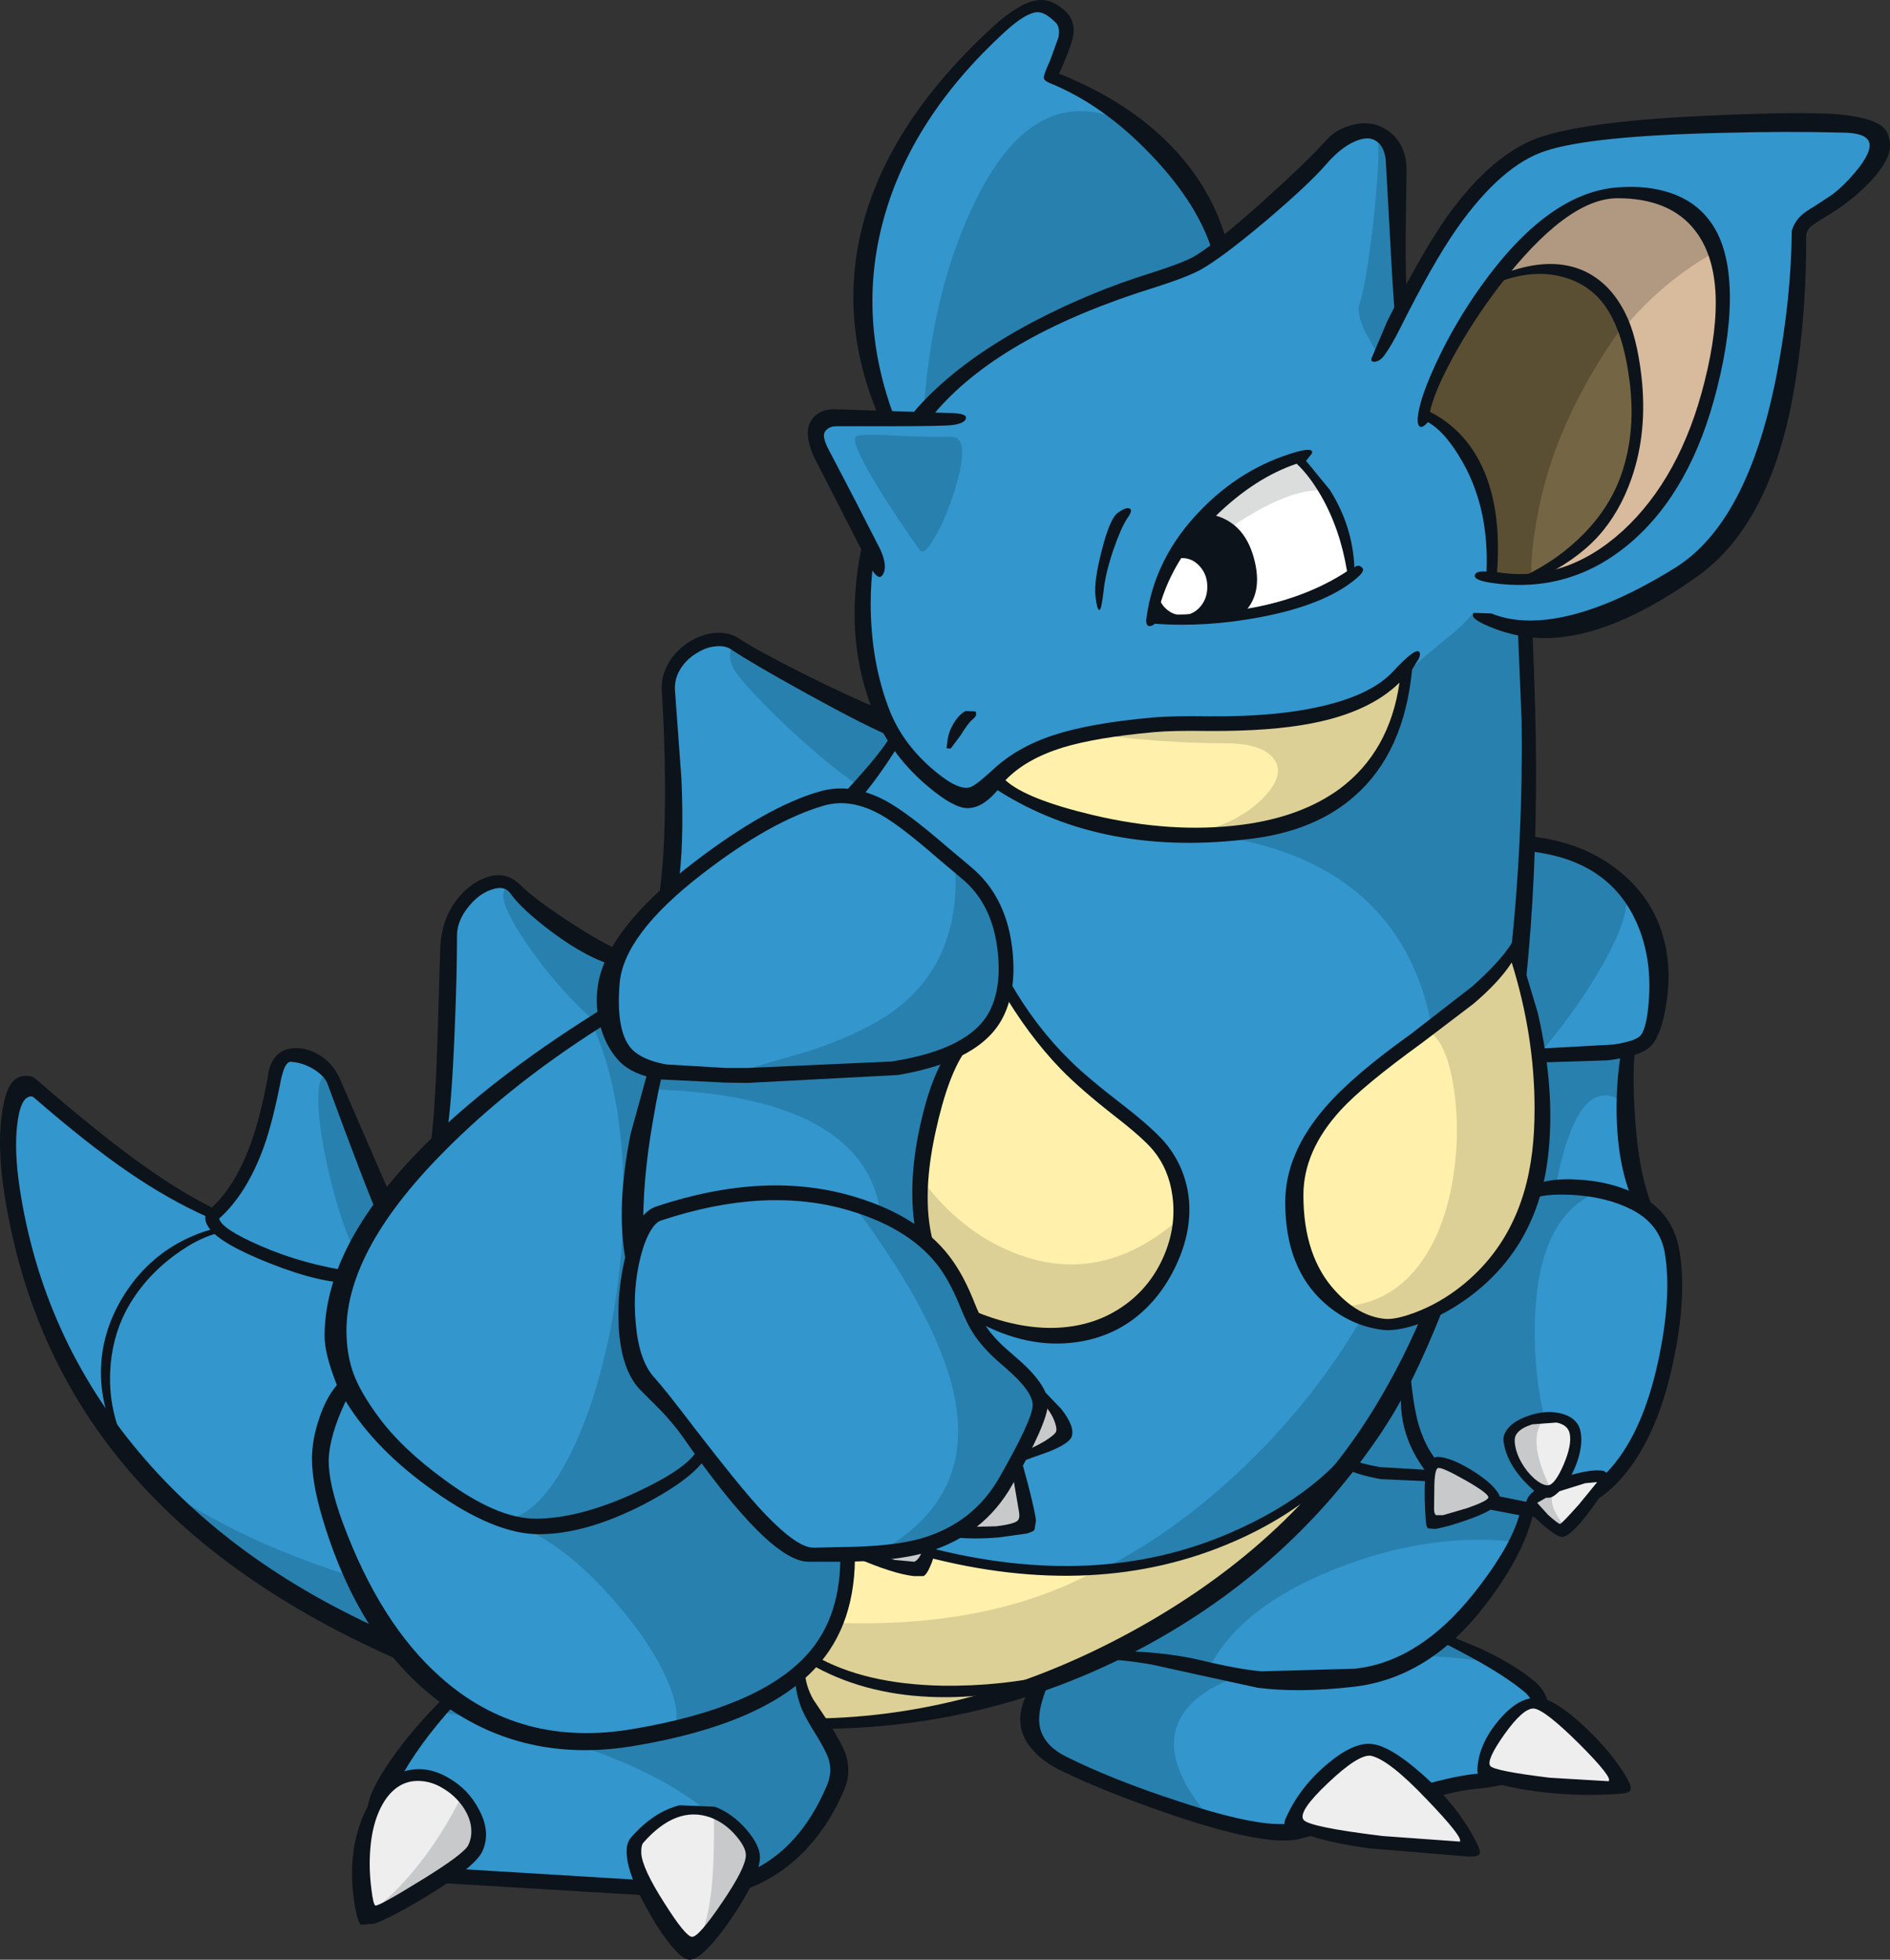 <?xml version="1.0" encoding="UTF-8" standalone="no"?>
<svg
   xmlns:dc="http://purl.org/dc/elements/1.1/"
   xmlns:cc="http://creativecommons.org/ns#"
   xmlns:rdf="http://www.w3.org/1999/02/22-rdf-syntax-ns#"
   xmlns:svg="http://www.w3.org/2000/svg"
   xmlns="http://www.w3.org/2000/svg"
   xmlns:sodipodi="http://sodipodi.sourceforge.net/DTD/sodipodi-0.dtd"
   xmlns:inkscape="http://www.inkscape.org/namespaces/inkscape"
   version="1.1"
   width="322.557"
   height="334.377"
   overflow="visible"
   viewBox="0 0 322.557 334.377"
   enable-background="new 0.0 0.0 1003.0 557.0"
   id="svg6208"
   inkscape:version="0.48.1 "
   sodipodi:docname="031_DW.svg"
   style="overflow:visible">
  <rect x="0" y="0" width="322.557" height="334.377" fill="#333333" stroke="none"/>
  <sodipodi:namedview
     pagecolor="#ffffff"
     bordercolor="#666666"
     borderopacity="1"
     objecttolerance="10"
     gridtolerance="10"
     guidetolerance="10"
     inkscape:pageopacity="0"
     inkscape:pageshadow="2"
     inkscape:window-width="640"
     inkscape:window-height="480"
     id="namedview6456"
     showgrid="false"
     fit-margin-top="0"
     fit-margin-left="0"
     fit-margin-right="0"
     fit-margin-bottom="0"
     inkscape:zoom="0.47856431"
     inkscape:cx="501.49605"
     inkscape:cy="55.90263"
     inkscape:window-x="0"
     inkscape:window-y="0"
     inkscape:window-maximized="0"
     inkscape:current-layer="svg6208" />
  <defs
     id="defs6210" />
  <g
     id="g6214"
     transform="translate(-0.004,-0.025)">
    <g
       id="g6216">
      <g
         id="g6218">
        <path
           d="m 190.65,281.1 55.8,-2 5.35,2.7 c 4,2.167 7.117,4.2 9.35,6.1 2.7,2.333 3,5.483 0.9,9.45 -2.133,4 -5.367,6.2 -9.7,6.6 -3.233,0.267 -8.55,1.567 -15.95,3.9 -8.2,2.567 -13.433,4.05 -15.7,4.45 -3.7,0.667 -10.45,-0.617 -20.25,-3.85 -7.733,-2.567 -14.083,-5.1 -19.05,-7.6 -3.133,-1.533 -4.883,-3.733 -5.25,-6.6 -0.333,-2.3 0.2,-4.717 1.6,-7.25 l 12.9,-5.9 z"
           id="path6220"
           inkscape:connector-curvature="0"
           style="fill:#3396cd;stroke-linecap:round;stroke-linejoin:round" />
        <path
           d="m 190.65,281.1 55.8,-2 2.75,1.3 6.1,3.4 c -6.667,-1.1 -13.783,-1.55 -21.35,-1.35 -8.3,0.2 -15.3,1.217 -21,3.05 -6.567,2.067 -10.567,5 -12,8.8 -1.667,4.4 0.2,9.733 5.6,16 -4.467,-1.233 -9.333,-2.867 -14.6,-4.9 -4.533,-1.767 -8.05,-3.283 -10.55,-4.55 -3.133,-1.533 -4.883,-3.733 -5.25,-6.6 -0.333,-2.3 0.2,-4.717 1.6,-7.25 l 12.9,-5.9 z"
           id="path6222"
           inkscape:connector-curvature="0"
           style="fill:#2880ae;stroke-linecap:round;stroke-linejoin:round" />
        <path
           d="m 252.45,239.4 c 7.3,8.267 10.067,14.383 8.3,18.35 -3.367,7.633 -6.533,13.283 -9.5,16.95 -5.433,6.667 -12.05,10.433 -19.85,11.3 -9.067,1 -16.983,0.733 -23.75,-0.8 l -8.1,-1.8 -10.5,-0.95 51.95,-54.25 3.7,3.3 7.75,7.9 z"
           id="path6224"
           inkscape:connector-curvature="0"
           style="fill:#3396cd;stroke-linecap:round;stroke-linejoin:round" />
        <path
           d="m 241,228.2 3.7,3.3 7.75,7.9 c 7.3,8.267 10.067,14.383 8.3,18.35 l -2.4,5.3 c -9.8,-1.033 -19.933,0.517 -30.4,4.65 -10.967,4.333 -18.217,10.067 -21.75,17.2 l -7.45,-1.65 -9.7,-0.8 L 241,228.2 z"
           id="path6226"
           inkscape:connector-curvature="0"
           style="fill:#2880ae;stroke-linecap:round;stroke-linejoin:round" />
        <path
           d="m 268.7,294.95 c 2.767,2.767 5.317,6.067 7.65,9.9 L 263.1,304.4 c -4.1,-0.533 -7.417,-1.333 -9.95,-2.4 0.767,-3.133 2.133,-5.883 4.1,-8.25 1.8,-2.2 3.35,-3.267 4.65,-3.2 1.7,0.1 3.967,1.567 6.8,4.4 z"
           id="path6228"
           inkscape:connector-curvature="0"
           style="fill:#eeeeef;stroke-linecap:round;stroke-linejoin:round" />
        <path
           d="m 220.3,310.8 c 0.767,-2.333 2.817,-5 6.15,-8 3.367,-3 5.9,-4.4 7.6,-4.2 1.733,0.167 4.85,2.517 9.35,7.05 4.467,4.533 6.867,7.733 7.2,9.6 -3.767,0.167 -9.033,-0.233 -15.8,-1.2 -6.933,-1 -11.767,-2.083 -14.5,-3.25 z"
           id="path6230"
           inkscape:connector-curvature="0"
           style="fill:#eeeeef;stroke-linecap:round;stroke-linejoin:round" />
        <path
           d="m 108.8,171.95 -33.7,21.9 c 0.567,-3.667 1.017,-9.65 1.35,-17.95 0.267,-6.333 0.4,-11.75 0.4,-16.25 0,-3.1 1.5,-5.7 4.5,-7.8 2.967,-2.1 5.183,-2.117 6.65,-0.05 1.7,2.3 3.967,4.533 6.8,6.7 4.167,3.167 8.183,4.8 12.05,4.9 3.7,0.1 5.133,1.55 4.3,4.35 -0.4,1.433 -1.183,2.833 -2.35,4.2 z"
           id="path6232"
           inkscape:connector-curvature="0"
           style="fill:#3396cd;stroke-linecap:round;stroke-linejoin:round" />
        <path
           d="m 106.85,163.4 c 3.7,0.1 5.133,1.55 4.3,4.35 -0.4,1.433 -1.183,2.833 -2.35,4.2 l -5.6,3.65 c -3.767,-2.867 -7.517,-6.767 -11.25,-11.7 -3.133,-4.2 -5.05,-7.367 -5.75,-9.5 -0.467,-1.5 -0.383,-2.467 0.25,-2.9 0.6,-0.433 1.117,-0.333 1.55,0.3 1.7,2.3 3.967,4.533 6.8,6.7 4.167,3.167 8.183,4.8 12.05,4.9 z"
           id="path6234"
           inkscape:connector-curvature="0"
           style="fill:#2880ae;stroke-linecap:round;stroke-linejoin:round" />
        <path
           d="m 118.1,110.6 c 2.833,-1.833 5.283,-2.067 7.35,-0.7 2.267,1.5 5.983,3.633 11.15,6.4 5.7,3.033 10.083,5.167 13.15,6.4 l 3.55,4.75 -27.7,29.8 c -2.367,1.9 -4.667,3.3 -6.9,4.2 -4.4,1.833 -6.167,0.3 -5.3,-4.6 0.9,-5.067 1.333,-12.25 1.3,-21.55 -0.033,-6.267 -0.25,-12.05 -0.65,-17.35 -0.233,-3 1.117,-5.45 4.05,-7.35 z"
           id="path6236"
           inkscape:connector-curvature="0"
           style="fill:#3396cd;stroke-linecap:round;stroke-linejoin:round" />
        <path
           d="m 153.3,127.45 -6.4,6.9 c -4.3,-2.933 -8.967,-6.833 -14,-11.7 -4.633,-4.5 -7.25,-7.45 -7.85,-8.85 -0.467,-1.067 -0.567,-2.05 -0.3,-2.95 0.233,-0.8 0.467,-1.117 0.7,-0.95 2.267,1.5 5.983,3.633 11.15,6.4 5.7,3.033 10.083,5.167 13.15,6.4 l 3.55,4.75 z"
           id="path6238"
           inkscape:connector-curvature="0"
           style="fill:#2880ae;stroke-linecap:round;stroke-linejoin:round" />
        <path
           d="m 151.7,127.35 -10.6,166.4 c -12.433,0.1 -23.767,-2.017 -34,-6.35 -9.7,-4.133 -16.317,-11.6 -19.85,-22.4 -2.933,-8.967 -3.633,-19.85 -2.1,-32.65 1.233,-10.333 3.7,-20.783 7.4,-31.35 3.233,-9.133 6.167,-15.317 8.8,-18.55 2.033,-2.5 10.683,-11.683 25.95,-27.55 13.7,-14.167 21.833,-23.35 24.4,-27.55 z"
           id="path6240"
           inkscape:connector-curvature="0"
           style="fill:#ffffff;stroke-linecap:round;stroke-linejoin:round" />
        <path
           d="m 206.35,108.05 c 35.433,-10.167 53.417,-11.067 53.95,-2.7 1.367,20.833 1.133,39.967 -0.7,57.4 -3.3,31.8 -11.45,58.133 -24.45,79 -9.933,15.933 -22.25,27.983 -36.95,36.15 -14.867,8.267 -33.9,13.55 -57.1,15.85 -10.933,1.067 -20.417,-2.617 -28.45,-11.05 -7.033,-7.333 -12.317,-17.467 -15.85,-30.4 -3.267,-11.867 -4.483,-23.7 -3.65,-35.5 0.8,-11.933 3.5,-20.717 8.1,-26.35 l 52.05,-64.65 16.55,-6 c 13.2,-4.633 25.367,-8.55 36.5,-11.75 z"
           id="path6242"
           inkscape:connector-curvature="0"
           style="fill:#3396cd;stroke-linecap:round;stroke-linejoin:round" />
        <path
           d="m 240.95,164.45 c -6.067,-12.9 -18.267,-20.317 -36.6,-22.25 3.233,-4.833 8.033,-10.1 14.4,-15.8 5.8,-5.2 11.95,-9.933 18.45,-14.2 6.433,-4.233 11.767,-7.05 16,-8.45 4.567,-1.467 6.933,-0.933 7.1,1.6 1.367,20.833 1.133,39.967 -0.7,57.4 -3.3,31.8 -11.45,58.133 -24.45,79 -9.567,15.3 -21.283,27.017 -35.15,35.15 -14.033,8.2 -31.8,13.6 -53.3,16.2 2.933,-0.967 6.1,-3.3 9.5,-7 5.233,-5.667 8.767,-9.283 10.6,-10.85 16.7,-3.367 32.083,-11.883 46.15,-25.55 13.067,-12.733 22.333,-27.117 27.8,-43.15 5.6,-16.5 5.667,-30.533 0.2,-42.1 z"
           id="path6244"
           inkscape:connector-curvature="0"
           style="fill:#2880ae;stroke-linecap:round;stroke-linejoin:round" />
        <path
           d="m 144.55,273.35 1.2,-7.35 12.25,-1.2 c 17.7,4.567 33.267,4.683 46.7,0.35 4.4,-1.4 8.783,-3.383 13.15,-5.95 l 8.05,-4.95 c -2.7,3.433 -6.083,6.983 -10.15,10.65 -6.567,5.9 -13.817,11.017 -21.75,15.35 -8.5,4.667 -17.567,8.15 -27.2,10.45 -7.633,1.833 -16.617,3.117 -26.95,3.85 -7.733,0.533 -10.95,-0.333 -9.65,-2.6 0.433,-0.767 1.483,-1.817 3.15,-3.15 l 4,-3.1 c 3.3,-2.8 5.7,-6.917 7.2,-12.35 z"
           id="path6246"
           inkscape:connector-curvature="0"
           style="fill:#fff1ac;stroke-linecap:round;stroke-linejoin:round" />
        <path
           d="m 166.8,290.7 c -7.633,1.833 -16.617,3.117 -26.95,3.85 -7.733,0.533 -10.95,-0.333 -9.65,-2.6 0.433,-0.767 1.483,-1.817 3.15,-3.15 l 4,-3.1 c 2.533,-2.133 4.533,-5.05 6,-8.75 17.133,0.5 31.567,-2.4 43.3,-8.7 9.267,-0.367 17.85,-2.433 25.75,-6.2 4.2,-2 8.7,-4.6 13.5,-7.8 -2.7,3.433 -6.083,6.983 -10.15,10.65 -6.567,5.9 -13.817,11.017 -21.75,15.35 -8.5,4.667 -17.567,8.15 -27.2,10.45 z"
           id="path6248"
           inkscape:connector-curvature="0"
           style="fill:#dcd096;stroke-linecap:round;stroke-linejoin:round" />
        <path
           d="M 1.75,200.9 C 0.583,195.033 0.8,190.717 2.4,187.95 3,186.917 3.717,186.267 4.55,186 c 0.8,-0.267 1.483,-0.15 2.05,0.35 6.333,5.5 11.933,9.883 16.8,13.15 4.3,2.9 8.567,5.283 12.8,7.15 l 38.2,12.75 -5.95,61.5 C 42.883,270.067 24.433,254.65 13.1,234.65 9.333,228.017 6.433,220.983 4.4,213.55 L 1.75,200.9 z"
           id="path6250"
           inkscape:connector-curvature="0"
           style="fill:#3396cd;stroke-linecap:round;stroke-linejoin:round" />
        <path
           d="m 27,253.3 c 5.633,3.967 11.917,7.45 18.85,10.45 6.7,2.9 14.533,5.567 23.5,8 l -0.9,9.15 C 51.617,273.733 37.8,264.533 27,253.3 z"
           id="path6252"
           inkscape:connector-curvature="0"
           style="fill:#2880ae;stroke-linecap:round;stroke-linejoin:round" />
        <path
           d="m 36.2,207.55 c 3.533,-2.967 6.317,-7.617 8.35,-13.95 l 2.7,-11.7 c 0.433,-1.9 2,-2.383 4.7,-1.45 2.633,0.9 4.3,2.283 5,4.15 l 4.3,11.3 c 2.333,6.133 3.85,10.017 4.55,11.65 l -5.3,10.6 c -6.333,-0.833 -12.133,-2.45 -17.4,-4.85 -4.967,-2.3 -7.267,-4.217 -6.9,-5.75 z"
           id="path6254"
           inkscape:connector-curvature="0"
           style="fill:#3396cd;stroke-linecap:round;stroke-linejoin:round" />
        <path
           d="m 55.6,183.55 c 0.6,-0.067 1.05,0.283 1.35,1.05 l 4.3,11.3 c 2.333,6.133 3.85,10.017 4.55,11.65 l -4.15,8.35 c -2.4,-4.667 -4.3,-10.2 -5.7,-16.6 -1.2,-5.333 -1.733,-9.5 -1.6,-12.5 0.067,-2.067 0.483,-3.15 1.25,-3.25 z"
           id="path6256"
           inkscape:connector-curvature="0"
           style="fill:#2880ae;stroke-linecap:round;stroke-linejoin:round" />
        <path
           d="m 268.85,179.65 9.1,0.7 0.15,11.1 c 0.367,7.9 1.15,13.15 2.35,15.75 0.7,1.5 0.15,2.667 -1.65,3.5 -1.6,0.767 -3.833,1.15 -6.7,1.15 -2.867,0 -5.45,-0.4 -7.75,-1.2 -2.6,-0.867 -4.217,-2.017 -4.85,-3.45 -1.633,-3.6 -2.2,-8.733 -1.7,-15.4 0.433,-5.767 1.133,-9.3 2.1,-10.6 1,-1.333 3.983,-1.85 8.95,-1.55 z"
           id="path6258"
           inkscape:connector-curvature="0"
           style="fill:#3396cd;stroke-linecap:round;stroke-linejoin:round" />
        <path
           d="m 268.85,179.65 9.1,0.7 0.05,8.4 c -4.267,-3.567 -7.667,-1.9 -10.2,5 -1.967,5.4 -2.883,11.117 -2.75,17.15 -3,-0.9 -4.85,-2.133 -5.55,-3.7 -1.633,-3.6 -2.2,-8.733 -1.7,-15.4 0.433,-5.767 1.133,-9.3 2.1,-10.6 1,-1.333 3.983,-1.85 8.95,-1.55 z"
           id="path6260"
           inkscape:connector-curvature="0"
           style="fill:#2880ae;stroke-linecap:round;stroke-linejoin:round" />
        <path
           d="m 260.2,143.95 c 11.533,0.933 18.7,6.417 21.5,16.45 0.967,3.467 1.267,7.083 0.9,10.85 -0.267,3.2 -0.817,5.283 -1.65,6.25 -1.133,1.3 -4.15,2.133 -9.05,2.5 l -9.05,0.15 -3.8,-12.4 1.15,-23.8 z"
           id="path6262"
           inkscape:connector-curvature="0"
           style="fill:#3396cd;stroke-linecap:round;stroke-linejoin:round" />
        <path
           d="m 260.2,143.95 c 7.533,0.6 13.25,3.25 17.15,7.95 0.833,2.6 -0.5,6.95 -4,13.05 -2.9,5.033 -6.433,9.983 -10.6,14.85 l -3.7,-12.05 1.15,-23.8 z"
           id="path6264"
           inkscape:connector-curvature="0"
           style="fill:#2880ae;stroke-linecap:round;stroke-linejoin:round" />
        <path
           d="m 285.35,225.65 c -0.633,5.533 -1.817,10.6 -3.55,15.2 -4.667,12.367 -11.867,17.9 -21.6,16.6 -9.367,-1.233 -15.433,-4.917 -18.2,-11.05 -1.067,-2.367 -1.817,-5.483 -2.25,-9.35 l -0.95,-10.75 21.85,-22.75 c 2.967,-1.5 7.417,-1.45 13.35,0.15 6.8,1.8 10.6,5.15 11.4,10.05 0.5,3.1 0.483,7.067 -0.05,11.9 z"
           id="path6266"
           inkscape:connector-curvature="0"
           style="fill:#3396cd;stroke-linecap:round;stroke-linejoin:round" />
        <path
           d="m 265.55,202.7 7.15,0.7 c -6.933,2.8 -10.517,10.317 -10.75,22.55 -0.233,11.433 2.217,21.55 7.35,30.35 -2.833,1.233 -5.867,1.617 -9.1,1.15 -9.367,-1.233 -15.433,-4.917 -18.2,-11.05 -1.067,-2.367 -1.817,-5.483 -2.25,-9.35 l -0.95,-10.75 21.85,-22.75 c 1.067,-0.533 2.7,-0.817 4.9,-0.85 z"
           id="path6268"
           inkscape:connector-curvature="0"
           style="fill:#2880ae;stroke-linecap:round;stroke-linejoin:round" />
        <path
           d="m 268.85,244.45 c 0.4,2.133 -0.017,4.267 -1.25,6.4 -1.2,2 -2.483,3.033 -3.85,3.1 -1.733,0.067 -3.367,-1.2 -4.9,-3.8 -1.467,-2.633 -1.75,-4.617 -0.85,-5.95 1,-1.5 2.917,-2.333 5.75,-2.5 3,-0.2 4.7,0.717 5.1,2.75 z"
           id="path6270"
           inkscape:connector-curvature="0"
           style="fill:#eeeeef;stroke-linecap:round;stroke-linejoin:round" />
        <path
           d="m 258.85,250.15 c -1.467,-2.633 -1.75,-4.617 -0.85,-5.95 0.433,-0.667 1.25,-1.25 2.45,-1.75 1.167,-0.467 2.367,-0.717 3.6,-0.75 -2.567,2.033 -2.417,6.05 0.45,12.05 l -0.75,0.2 c -1.733,0.067 -3.367,-1.2 -4.9,-3.8 z"
           id="path6272"
           inkscape:connector-curvature="0"
           style="fill:#c8c9ca;stroke-linecap:round;stroke-linejoin:round" />
        <path
           d="m 245.2,249.5 c 1.3,0 3.083,0.683 5.35,2.05 2.2,1.333 3.65,2.567 4.35,3.7 0.533,0.933 -1.067,1.95 -4.8,3.05 l -5.8,1.4 -0.2,-5.1 c 0,-3.4 0.367,-5.1 1.1,-5.1 z"
           id="path6274"
           inkscape:connector-curvature="0"
           style="fill:#c8c9ca;stroke-linecap:round;stroke-linejoin:round" />
        <path
           d="m 261.5,255.95 c 0.8,-1.033 2.667,-2.033 5.6,-3 2.8,-0.9 4.85,-1.25 6.15,-1.05 1.033,0.167 0.183,1.783 -2.55,4.85 l -4.35,4.5 -2.85,-2.1 c -1.8,-1.533 -2.467,-2.6 -2,-3.2 z"
           id="path6276"
           inkscape:connector-curvature="0"
           style="fill:#eeeeef;stroke-linecap:round;stroke-linejoin:round" />
        <path
           d="m 261.5,255.95 c 0.633,-0.767 1.917,-1.55 3.85,-2.35 -0.6,1.133 -0.683,2.35 -0.25,3.65 0.3,0.867 0.95,1.967 1.95,3.3 l -0.7,0.7 -2.85,-2.1 c -1.8,-1.533 -2.467,-2.6 -2,-3.2 z"
           id="path6278"
           inkscape:connector-curvature="0"
           style="fill:#c8c9ca;stroke-linecap:round;stroke-linejoin:round" />
        <path
           d="m 153.4,26.4 c 3.9,-7.633 9.633,-14.9 17.2,-21.8 2.8,-2.567 5.083,-3.817 6.85,-3.75 1.033,0.033 2.25,0.75 3.65,2.15 0.9,0.9 1.1,2.3 0.6,4.2 l -2.15,5.8 c 6.733,2.833 12.85,7.183 18.35,13.05 5.4,5.733 8.9,11.517 10.5,17.35 l -48,29.1 -9.2,-1.8 c -5.8,-15.2 -5.067,-29.967 2.2,-44.3 z"
           id="path6280"
           inkscape:connector-curvature="0"
           style="fill:#3396cd;stroke-linecap:round;stroke-linejoin:round" />
        <path
           d="m 192.6,21.1 c 3.9,3.233 7.233,6.8 10,10.7 2.833,3.967 4.767,7.833 5.8,11.6 l -48,29.1 -2.85,-0.6 c 0.8,-14.767 3.867,-27.483 9.2,-38.15 6.8,-13.567 15.417,-17.783 25.85,-12.65 z"
           id="path6282"
           inkscape:connector-curvature="0"
           style="fill:#2880ae;stroke-linecap:round;stroke-linejoin:round" />
        <path
           d="m 238.35,38 c 0.3,6.6 0.633,11.9 1,15.9 l 2.9,4.55 c 2.267,3.8 4.283,7.583 6.05,11.35 5.633,12.1 7.633,21.85 6,29.25 -0.633,2.8 -2.55,5.65 -5.75,8.55 -4.367,3.533 -7.85,6.517 -10.45,8.95 -3.733,3.433 -8.683,5.65 -14.85,6.65 l -17.8,0.75 -18.55,1.1 c -6.767,1.267 -12.467,3.85 -17.1,7.75 l -4.1,2.95 c -4.733,-0.433 -8.733,-3.133 -12,-8.1 -3.1,-4.667 -5.067,-10.55 -5.9,-17.65 -0.867,-7.233 -0.417,-14.383 1.35,-21.45 1.967,-7.7 5.267,-14.183 9.9,-19.45 5.733,-6.5 14.283,-12.1 25.65,-16.8 3,-1.233 6.983,-2.717 11.95,-4.45 L 204.2,45 c 2.433,-1.333 6.667,-4.617 12.7,-9.85 l 11.95,-10.6 c 2.2,-1.967 4.217,-2.583 6.05,-1.85 1.633,0.667 2.583,2.15 2.85,4.45 l 0.6,10.85 z"
           id="path6284"
           inkscape:connector-curvature="0"
           style="fill:#3396cd;stroke-linecap:round;stroke-linejoin:round" />
        <path
           d="m 232,51.95 c 0.8,-2.367 1.6,-7.117 2.4,-14.25 0.8,-7.267 1.033,-12.233 0.7,-14.9 1.5,0.767 2.383,2.217 2.65,4.35 l 0.6,10.85 c 0.3,6.6 0.633,11.9 1,15.9 l 1.5,2 -1.95,4 -1.85,4.05 -4,-7.2 c -1.033,-2.167 -1.383,-3.767 -1.05,-4.8 z"
           id="path6286"
           inkscape:connector-curvature="0"
           style="fill:#2880ae;stroke-linecap:round;stroke-linejoin:round" />
        <path
           d="m 150.75,71.75 c 4.033,0.133 7.85,0.133 11.45,0 2.1,-0.067 2.85,1.467 2.25,4.6 -0.5,2.733 -1.85,5.967 -4.05,9.7 -2.167,3.733 -4.3,6.483 -6.4,8.25 -2.4,1.967 -4.033,1.967 -4.9,0 -3.633,-8.033 -6.617,-13.8 -8.95,-17.3 -1,-1.5 -1.15,-2.817 -0.45,-3.95 0.633,-1.067 1.667,-1.583 3.1,-1.55 l 7.95,0.25 z"
           id="path6288"
           inkscape:connector-curvature="0"
           style="fill:#3396cd;stroke-linecap:round;stroke-linejoin:round" />
        <path
           d="m 152.7,74.35 c 4.267,0.2 7.433,0.267 9.5,0.2 2.6,-0.1 2.683,3.433 0.25,10.6 -0.933,2.7 -1.95,4.967 -3.05,6.8 -1.133,1.933 -1.933,2.583 -2.4,1.95 -2.533,-3.533 -4.867,-7.033 -7,-10.5 -3.533,-5.733 -4.767,-8.733 -3.7,-9 0.933,-0.233 3.067,-0.25 6.4,-0.05 z"
           id="path6290"
           inkscape:connector-curvature="0"
           style="fill:#2880ae;stroke-linecap:round;stroke-linejoin:round" />
        <path
           d="m 206.75,87.4 c 4.8,-4.667 9.717,-7.783 14.75,-9.35 l 3.95,4.65 c 2.8,4.3 4.633,9.4 5.5,15.3 -4.8,3.233 -10.483,5.45 -17.05,6.65 -4.9,0.933 -10.767,1.333 -17.6,1.2 1.2,-6.7 4.683,-12.85 10.45,-18.45 z"
           id="path6292"
           inkscape:connector-curvature="0"
           style="fill:#ffffff;stroke-linecap:round;stroke-linejoin:round" />
        <path
           d="m 222.9,79.4 c 1.133,1.233 2.183,2.667 3.15,4.3 -4,-0.3 -9.25,1.75 -15.75,6.15 -7.167,4.867 -11.617,10.2 -13.35,16 l -0.65,0 c 1.2,-6.7 4.683,-12.85 10.45,-18.45 4.8,-4.667 9.717,-7.783 14.75,-9.35 l 1.4,1.35 z"
           id="path6294"
           inkscape:connector-curvature="0"
           style="fill:#dbdcdc;stroke-linecap:round;stroke-linejoin:round" />
        <path
           d="m 200.45,95.25 c 1.967,-3.367 3.95,-5.867 5.95,-7.5 3.9,0.7 6.433,3.2 7.6,7.5 1.133,4.133 0.483,7.317 -1.95,9.55 -2.867,0.667 -5.517,1.05 -7.95,1.15 l -7.8,-0.1 c 0.6,-3.4 1.983,-6.933 4.15,-10.6 z"
           id="path6296"
           inkscape:connector-curvature="0"
           style="fill:#0d131a;stroke-linecap:round;stroke-linejoin:round" />
        <path
           d="m 239.6,116.2 c 0.2,3 -0.583,6.283 -2.35,9.85 -3.567,7.2 -10.283,12.283 -20.15,15.25 -9.533,2.9 -20.317,2.417 -32.35,-1.45 -3.767,-1.233 -7.433,-2.717 -11,-4.45 l -4.2,-2.25 c 3.6,-4.967 12.7,-8.117 27.3,-9.45 1.867,-0.167 5.183,-0.233 9.95,-0.2 4.967,0.033 8.75,-0.05 11.35,-0.25 9.267,-0.733 15.983,-3.383 20.15,-7.95 l 1.3,0.9 z"
           id="path6298"
           inkscape:connector-curvature="0"
           style="fill:#fff1ac;stroke-linecap:round;stroke-linejoin:round" />
        <path
           d="m 238.3,115.3 1.3,0.9 c 0.2,3 -0.583,6.283 -2.35,9.85 -3.567,7.2 -10.283,12.283 -20.15,15.25 -6.5,1.967 -13.617,2.35 -21.35,1.15 3.333,0.333 6.65,0.067 9.95,-0.8 3.933,-1.033 7.15,-2.783 9.65,-5.25 2.767,-2.733 3.45,-5.033 2.05,-6.9 -1.333,-1.767 -4.117,-2.65 -8.35,-2.65 -7.167,0 -14.783,-0.55 -22.85,-1.65 l 10.65,-1.5 c 1.867,-0.167 5.183,-0.233 9.95,-0.2 4.967,0.033 8.75,-0.05 11.35,-0.25 9.267,-0.733 15.983,-3.383 20.15,-7.95 z"
           id="path6300"
           inkscape:connector-curvature="0"
           style="fill:#dcd096;stroke-linecap:round;stroke-linejoin:round" />
        <path
           d="m 306.55,48.45 c -0.3,6.233 -0.867,11.783 -1.7,16.65 -2.833,16.233 -8.933,27.2 -18.3,32.9 -8.433,5.1 -14.983,8.067 -19.65,8.9 -3.667,0.667 -8.483,0.15 -14.45,-1.55 -2.633,-0.733 -5.35,-3.033 -8.15,-6.9 -2.567,-3.567 -4.8,-7.867 -6.7,-12.9 -1.9,-5.1 -3.067,-9.917 -3.5,-14.45 -0.467,-4.933 0.05,-8.733 1.55,-11.4 l 4.9,-9.55 c 2.2,-4.3 4.15,-7.783 5.85,-10.45 5.167,-8.1 10.85,-13.15 17.05,-15.15 6.133,-2 15.867,-3.117 29.2,-3.35 6.867,-0.133 14.1,-0.067 21.7,0.2 2.833,0 4.683,0.633 5.55,1.9 1.033,1.567 0.233,3.9 -2.4,7 -1.967,2.333 -4.3,4.3 -7,5.9 -2,1.167 -3.167,2.35 -3.5,3.55 -0.067,0.2 -0.217,3.1 -0.45,8.7 z"
           id="path6302"
           inkscape:connector-curvature="0"
           style="fill:#3396cd;stroke-linecap:round;stroke-linejoin:round" />
        <path
           d="m 276.05,32.9 c 7.267,0 12.317,2.533 15.15,7.6 3.167,5.6 3.367,13.917 0.6,24.95 -2.833,11.433 -7.783,20.217 -14.85,26.35 -6.967,6.067 -14.433,8.3 -22.4,6.7 0.433,-8.3 -1.367,-15.433 -5.4,-21.4 -1.233,-1.833 -2.633,-3.45 -4.2,-4.85 L 243,70.7 c 0.267,-2.167 1.5,-5.317 3.7,-9.45 2.267,-4.3 4.967,-8.5 8.1,-12.6 8.033,-10.5 15.117,-15.75 21.25,-15.75 z"
           id="path6304"
           inkscape:connector-curvature="0"
           style="fill:#d8ba9d;stroke-linecap:round;stroke-linejoin:round" />
        <path
           d="m 276.05,32.9 c 4.067,0 7.467,0.833 10.2,2.5 2.867,1.733 4.917,4.333 6.15,7.8 -9.567,5.4 -17.117,13.45 -22.65,24.15 -5.5,10.633 -7.517,21.033 -6.05,31.2 -3.067,0.567 -6.117,0.55 -9.15,-0.05 0.433,-8.3 -1.367,-15.433 -5.4,-21.4 -1.233,-1.833 -2.633,-3.45 -4.2,-4.85 L 243,70.7 c 0.267,-2.167 1.5,-5.317 3.7,-9.45 2.267,-4.3 4.967,-8.5 8.1,-12.6 8.033,-10.5 15.117,-15.75 21.25,-15.75 z"
           id="path6306"
           inkscape:connector-curvature="0"
           style="fill:#b19981;stroke-linecap:round;stroke-linejoin:round" />
        <path
           d="m 268.65,46.75 c 3.2,1.333 5.667,3.717 7.4,7.15 2.9,5.833 3.933,12.617 3.1,20.35 -1.233,11.2 -7.167,19.283 -17.8,24.25 l -6.9,0.45 c 0.633,-2.867 0.617,-6.233 -0.05,-10.1 -1.333,-7.7 -5.233,-14 -11.7,-18.9 2.8,-5.933 5.883,-11.517 9.25,-16.75 1.667,-2.633 3.067,-4.667 4.2,-6.1 4.667,-1.733 8.833,-1.85 12.5,-0.35 z"
           id="path6308"
           inkscape:connector-curvature="0"
           style="fill:#746544;stroke-linecap:round;stroke-linejoin:round" />
        <path
           d="m 251.95,53.2 c 1.667,-2.633 3.067,-4.667 4.2,-6.1 4.667,-1.733 8.833,-1.85 12.5,-0.35 3.2,1.333 5.667,3.717 7.4,7.15 l 0.8,1.85 c -7.367,10.367 -12.083,20.6 -14.15,30.7 -1.033,5 -1.483,9.017 -1.35,12.05 l -6.9,0.45 c 0.633,-2.867 0.617,-6.233 -0.05,-10.1 -1.333,-7.7 -5.233,-14 -11.7,-18.9 2.8,-5.933 5.883,-11.517 9.25,-16.75 z"
           id="path6310"
           inkscape:connector-curvature="0"
           style="fill:#5a4e33;stroke-linecap:round;stroke-linejoin:round" />
        <path
           d="m 221.5,203.95 c 0,-4.533 1.583,-8.867 4.75,-13 2.333,-3.033 6,-6.417 11,-10.15 l 12.3,-9.1 c 4.3,-3.467 7.2,-6.7 8.7,-9.7 l 2.85,10.65 c 1.733,8.567 2.167,16.55 1.3,23.95 -1.167,10 -5.283,17.85 -12.35,23.55 -2.567,2.067 -5.283,3.65 -8.15,4.75 -2.4,0.9 -4.3,1.267 -5.7,1.1 -3.333,-0.367 -6.383,-2.067 -9.15,-5.1 -3.7,-4.1 -5.55,-9.75 -5.55,-16.95 z"
           id="path6312"
           inkscape:connector-curvature="0"
           style="fill:#fff1ac;stroke-linecap:round;stroke-linejoin:round" />
        <path
           d="m 254.75,167 c 1.6,-1.867 2.767,-3.533 3.5,-5 l 2.85,10.65 c 1.733,8.567 2.167,16.55 1.3,23.95 -1.167,10 -5.283,17.85 -12.35,23.55 -2.567,2.067 -5.283,3.65 -8.15,4.75 -2.4,0.9 -4.3,1.267 -5.7,1.1 -2.333,-0.267 -4.633,-1.283 -6.9,-3.05 5.3,-0.367 9.6,-2.733 12.9,-7.1 2.833,-3.733 4.75,-8.6 5.75,-14.6 0.867,-5.233 0.933,-10.35 0.2,-15.35 -0.733,-4.833 -1.967,-7.983 -3.7,-9.45 4.233,-3.267 7.667,-6.417 10.3,-9.45 z"
           id="path6314"
           inkscape:connector-curvature="0"
           style="fill:#dcd096;stroke-linecap:round;stroke-linejoin:round" />
        <path
           d="m 197.65,195.8 c 1.867,2.267 3,4.983 3.4,8.15 0.467,3.7 -0.067,7.317 -1.6,10.85 -1.533,3.6 -3.883,6.517 -7.05,8.75 -7.533,5.367 -16.9,5.483 -28.1,0.35 -1.767,-1.367 -3.35,-3.55 -4.75,-6.55 -2.833,-6 -3.383,-13.017 -1.65,-21.05 1.767,-8.033 4.583,-15.133 8.45,-21.3 1.933,-3.1 3.683,-5.383 5.25,-6.85 4.567,7.933 10.967,15.1 19.2,21.5 3.4,2.667 5.683,4.717 6.85,6.15 z"
           id="path6316"
           inkscape:connector-curvature="0"
           style="fill:#fff1ac;stroke-linecap:round;stroke-linejoin:round" />
        <path
           d="m 164.3,223.9 c -1.467,-1.167 -2.867,-2.983 -4.2,-5.45 -2.667,-4.967 -3.65,-10.767 -2.95,-17.4 4.867,6.6 10.733,11.05 17.6,13.35 9.167,3.067 17.95,0.983 26.35,-6.25 -0.633,7.467 -4.167,13 -10.6,16.6 -7.333,4.067 -16.067,3.783 -26.2,-0.85 z"
           id="path6318"
           inkscape:connector-curvature="0"
           style="fill:#dcd096;stroke-linecap:round;stroke-linejoin:round" />
        <path
           d="m 181.15,244.6 c -0.367,1.067 -2.95,2.433 -7.75,4.1 l 4.35,-10.45 c 0.967,0.967 1.8,2.033 2.5,3.2 0.833,1.4 1.133,2.45 0.9,3.15 z"
           id="path6320"
           inkscape:connector-curvature="0"
           style="fill:#c8c9ca;stroke-linecap:round;stroke-linejoin:round" />
        <path
           d="m 173.25,249.1 2.15,10.9 -4.25,0.9 -8.15,0.5 10.25,-12.3 z"
           id="path6322"
           inkscape:connector-curvature="0"
           style="fill:#c8c9ca;stroke-linecap:round;stroke-linejoin:round" />
        <path
           d="m 158.9,263.2 -2.05,4.7 c -4.333,-0.867 -7.733,-1.833 -10.2,-2.9 l 12.25,-1.8 z"
           id="path6324"
           inkscape:connector-curvature="0"
           style="fill:#c8c9ca;stroke-linecap:round;stroke-linejoin:round" />
        <path
           d="m 140.75,296.05 c 2.133,3.5 2.633,6.567 1.5,9.2 -2.167,5.067 -5,9.067 -8.5,12 -5.067,4.233 -11.317,6 -18.75,5.3 L 89.85,320.75 72.5,319.9 c -6.467,-0.233 -9.25,-3.233 -8.35,-9 0.9,-5.667 5.083,-12.633 12.55,-20.9 l 59.8,-4.7 c 0.133,2.8 1.55,6.383 4.25,10.75 z"
           id="path6326"
           inkscape:connector-curvature="0"
           style="fill:#3396cd;stroke-linecap:round;stroke-linejoin:round" />
        <path
           d="m 76.7,290 59.8,-4.7 c 0.133,2.8 1.55,6.383 4.25,10.75 2.133,3.5 2.633,6.567 1.5,9.2 -1.033,2.467 -2.85,5.217 -5.45,8.25 -2.9,3.4 -5.8,5.967 -8.7,7.7 -1,-7.433 -7.517,-13.933 -19.55,-19.5 -9.433,-4.333 -20.667,-7.533 -33.7,-9.6 L 76.7,290 z"
           id="path6328"
           inkscape:connector-curvature="0"
           style="fill:#2880ae;stroke-linecap:round;stroke-linejoin:round" />
        <path
           d="m 80.7,309.35 c 0.933,2.067 1,4.017 0.2,5.85 -0.6,1.367 -3.05,3.3 -7.35,5.8 -3.5,2 -7,3.733 -10.5,5.2 -0.733,-2.933 -1.033,-6.05 -0.9,-9.35 0.133,-4.5 1.133,-8.017 3,-10.55 1.5,-2.067 3.367,-3.183 5.6,-3.35 2,-0.167 3.967,0.383 5.9,1.65 1.867,1.267 3.217,2.85 4.05,4.75 z"
           id="path6330"
           inkscape:connector-curvature="0"
           style="fill:#eeeeef;stroke-linecap:round;stroke-linejoin:round" />
        <path
           d="m 108.95,313.9 c 4.333,-5.033 8.8,-6.5 13.4,-4.4 1.7,0.767 3.15,1.917 4.35,3.45 1.067,1.4 1.6,2.6 1.6,3.6 0,1.867 -1.133,4.55 -3.4,8.05 -2.3,3.567 -4.617,6.117 -6.95,7.65 -3.033,-2.533 -5.567,-5.967 -7.6,-10.3 -1.967,-4.167 -2.433,-6.85 -1.4,-8.05 z"
           id="path6332"
           inkscape:connector-curvature="0"
           style="fill:#eeeeef;stroke-linecap:round;stroke-linejoin:round" />
        <path
           d="m 81.15,310.65 c 0.433,1.6 0.35,3.117 -0.25,4.55 -0.6,1.3 -2.867,3.133 -6.8,5.5 -3.233,1.867 -6.617,3.583 -10.15,5.15 5.767,-4.7 10.717,-11.15 14.85,-19.35 1.167,1.267 1.95,2.65 2.35,4.15 z"
           id="path6334"
           inkscape:connector-curvature="0"
           style="fill:#c8c9ca;stroke-linecap:round;stroke-linejoin:round" />
        <path
           d="m 126.5,312.75 c 1.2,1.467 1.8,2.733 1.8,3.8 0,1.667 -0.933,4.033 -2.8,7.1 -1.9,3.1 -3.933,5.6 -6.1,7.5 1.167,-2.967 1.9,-6.517 2.2,-10.65 0.2,-2.367 0.283,-6.1 0.25,-11.2 1.8,0.7 3.35,1.85 4.65,3.45 z"
           id="path6336"
           inkscape:connector-curvature="0"
           style="fill:#c8c9ca;stroke-linecap:round;stroke-linejoin:round" />
        <path
           d="m 104.75,172.45 39.6,87.65 c 0.967,9.333 -0.6,16.617 -4.7,21.85 -5.467,6.933 -15.967,11.717 -31.5,14.35 -14.6,2.5 -26.883,-1.55 -36.85,-12.15 -5.667,-6.067 -10.35,-14.083 -14.05,-24.05 -1.8,-4.9 -2.583,-8.9 -2.35,-12 0.233,-2.933 1.55,-6.8 3.95,-11.6 -4.2,-12.833 1.35,-26.783 16.65,-41.85 7.533,-7.4 17.283,-14.8 29.25,-22.2 z"
           id="path6338"
           inkscape:connector-curvature="0"
           style="fill:#3396cd;stroke-linecap:round;stroke-linejoin:round" />
        <path
           d="m 106.35,200.1 c -0.4,-10.1 -2.167,-18.55 -5.3,-25.35 l 4.3,-2.55 c 7.033,1.533 15.65,16.633 25.85,45.3 5.1,14.367 9.483,28.567 13.15,42.6 0.9,8.6 -0.333,15.4 -3.7,20.4 -4.367,6.6 -12.85,11.4 -25.45,14.4 0.667,-2.033 0.167,-4.9 -1.5,-8.6 -1.567,-3.5 -3.917,-7.167 -7.05,-11 -7.3,-8.933 -14.45,-14.267 -21.45,-16 3.767,0.2 7.4,-2.75 10.9,-8.85 3.3,-5.767 5.917,-13.233 7.85,-22.4 1.933,-9.433 2.733,-18.75 2.4,-27.95 z"
           id="path6340"
           inkscape:connector-curvature="0"
           style="fill:#2880ae;stroke-linecap:round;stroke-linejoin:round" />
        <path
           d="m 112.35,180.9 50.85,-1.15 c -2.267,2.9 -4.033,7.683 -5.3,14.35 -1.467,7.767 -1.25,14.383 0.65,19.85 1,2.867 -0.85,5.533 -5.55,8 -4.333,2.267 -9.85,3.8 -16.55,4.6 -6.933,0.867 -12.883,0.65 -17.85,-0.65 -5.667,-1.5 -8.8,-4.15 -9.4,-7.95 -1.1,-6.767 -0.9,-14.967 0.6,-24.6 l 2.55,-12.45 z"
           id="path6342"
           inkscape:connector-curvature="0"
           style="fill:#3396cd;stroke-linecap:round;stroke-linejoin:round" />
        <path
           d="m 146.1,197.4 c -5.867,-7.1 -17.383,-10.933 -34.55,-11.5 l 0.8,-5 50.85,-1.15 c -2.267,2.9 -4.033,7.683 -5.3,14.35 -1.467,7.767 -1.25,14.383 0.65,19.85 0.7,2.033 -0.1,4 -2.4,5.9 -2.1,1.767 -5.217,3.283 -9.35,4.55 5.033,-11.367 4.8,-20.367 -0.7,-27 z"
           id="path6344"
           inkscape:connector-curvature="0"
           style="fill:#2880ae;stroke-linecap:round;stroke-linejoin:round" />
        <path
           d="m 112.35,207.1 c 12.5,-4.167 23.683,-4.717 33.55,-1.65 7.2,2.267 12.467,5.8 15.8,10.6 0.933,1.367 2.267,4.05 4,8.05 1.133,2.7 3.117,5.267 5.95,7.7 l 4.3,3.85 c 1,1.133 1.533,2.283 1.6,3.45 0.1,2.033 -1.867,6.583 -5.9,13.65 -3.567,6.233 -9.117,10.117 -16.65,11.65 l -8.9,0.85 -7,0.1 c -3,0.233 -7.833,-3.733 -14.5,-11.9 -7.1,-9.367 -11.7,-15.2 -13.8,-17.5 -3.033,-3.267 -4.233,-8.7 -3.6,-16.3 0.633,-7.433 2.35,-11.617 5.15,-12.55 z"
           id="path6346"
           inkscape:connector-curvature="0"
           style="fill:#3396cd;stroke-linecap:round;stroke-linejoin:round" />
        <path
           d="m 163.1,239.4 c -1.533,-9.067 -7.417,-20.417 -17.65,-34.05 3.9,1.167 7.367,2.833 10.4,5 2.533,1.8 4.483,3.7 5.85,5.7 0.933,1.367 2.267,4.05 4,8.05 1.133,2.7 3.117,5.267 5.95,7.7 l 4.3,3.85 c 1,1.133 1.533,2.283 1.6,3.45 0.1,2.033 -1.867,6.583 -5.9,13.65 -2.467,4.3 -5.85,7.467 -10.15,9.5 -3.267,1.533 -7.217,2.467 -11.85,2.8 10.867,-5.9 15.35,-14.45 13.45,-25.65 z"
           id="path6348"
           inkscape:connector-curvature="0"
           style="fill:#2880ae;stroke-linecap:round;stroke-linejoin:round" />
        <path
           d="m 152.7,139.05 12.15,9.85 c 3.767,3.067 5.983,7.35 6.65,12.85 0.567,4.533 0.1,8.283 -1.4,11.25 -2.5,5 -8.95,8.2 -19.35,9.6 l -26.85,0.9 c -8.2,0 -13.533,-0.917 -16,-2.75 -2.767,-2.067 -3.9,-6.4 -3.4,-13 0.467,-6.067 5.433,-12.683 14.9,-19.85 7.833,-5.967 14.75,-9.833 20.75,-11.6 3.833,-1.133 8.017,-0.217 12.55,2.75 z"
           id="path6350"
           inkscape:connector-curvature="0"
           style="fill:#3396cd;stroke-linecap:round;stroke-linejoin:round" />
        <path
           d="m 163,147.35 1.85,1.55 c 3.767,3.067 5.983,7.35 6.65,12.85 0.567,4.533 0.1,8.283 -1.4,11.25 -2.5,5 -8.95,8.2 -19.35,9.6 l -26.85,0.9 14.55,-4.25 c 5.333,-1.8 9.65,-3.783 12.95,-5.95 8.533,-5.7 12.4,-14.35 11.6,-25.95 z"
           id="path6352"
           inkscape:connector-curvature="0"
           style="fill:#2880ae;stroke-linecap:round;stroke-linejoin:round" />
        <path
           d="m 201.75,95.25 c 1.2,0 2.217,0.483 3.05,1.45 0.833,0.933 1.25,2.083 1.25,3.45 0,1.367 -0.417,2.517 -1.25,3.45 -0.833,0.933 -1.85,1.4 -3.05,1.4 -1.167,0 -2.183,-0.467 -3.05,-1.4 -0.833,-0.967 -1.25,-2.117 -1.25,-3.45 0,-1.333 0.417,-2.483 1.25,-3.45 0.867,-0.967 1.883,-1.45 3.05,-1.45 z"
           id="path6354"
           inkscape:connector-curvature="0"
           style="fill:#ffffff;stroke-linecap:round;stroke-linejoin:round" />
        <path
           d="m 176.85,299.25 c -1.2,-1.2 -2,-2.417 -2.4,-3.65 -0.5,-1.633 -0.417,-3.4 0.25,-5.3 l 1.95,-3.9 2.75,0 c -0.667,1.233 -1.183,2.533 -1.55,3.9 -0.567,1.967 -0.65,3.6 -0.25,4.9 0.6,1.9 2.05,3.417 4.35,4.55 5.267,2.633 11.733,5.2 19.4,7.7 9.333,3.067 15.7,4.283 19.1,3.65 l 1.15,-0.25 3.4,2.1 -3.65,0.95 c -3.967,0.7 -11.167,-0.733 -21.6,-4.3 -7.7,-2.633 -14.017,-5.167 -18.95,-7.6 -1.533,-0.767 -2.85,-1.683 -3.95,-2.75 z"
           id="path6356"
           inkscape:connector-curvature="0"
           style="fill:#0d131a;stroke-linecap:round;stroke-linejoin:round" />
        <path
           d="m 253.8,302.4 c 0.733,0.667 2.517,1.05 5.35,1.15 -1.367,0.767 -3.583,1.317 -6.65,1.65 -2,0.133 -4.517,0.617 -7.55,1.45 l -0.9,-1.05 -1,-1.05 c 3.633,-1.033 6.7,-1.667 9.2,-1.9 l 1.55,-0.25 z"
           id="path6358"
           inkscape:connector-curvature="0"
           style="fill:#0d131a;stroke-linecap:round;stroke-linejoin:round" />
        <path
           d="m 245.95,280.25 1.15,-1.25 5.55,2.3 c 3.933,1.833 7.033,3.717 9.3,5.65 1.3,1.1 2.1,2.5 2.4,4.2 -0.6,-0.4 -1.483,-0.5 -2.65,-0.3 -0.3,-0.767 -0.75,-1.433 -1.35,-2 -2.167,-1.833 -5.2,-3.817 -9.1,-5.95 -3.233,-1.767 -5,-2.65 -5.3,-2.65 z"
           id="path6360"
           inkscape:connector-curvature="0"
           style="fill:#0d131a;stroke-linecap:round;stroke-linejoin:round" />
        <path
           d="m 231.25,284.75 c 7.3,-0.8 14.033,-5.05 20.2,-12.75 4.6,-5.767 7.3,-10.6 8.1,-14.5 l 2.15,0.5 c -0.933,4.633 -3.633,9.883 -8.1,15.75 -6.433,8.433 -14,13.133 -22.7,14.1 -6.2,0.7 -11.617,0.75 -16.25,0.15 l -10.1,-2.2 -7.95,-1.75 c -3.567,-0.633 -6.867,-0.95 -9.9,-0.95 l 2.1,-1.4 c 6.333,0 11.783,0.55 16.35,1.65 4.133,1 7.517,1.617 10.15,1.85 l 15.95,-0.45 z"
           id="path6362"
           inkscape:connector-curvature="0"
           style="fill:#0d131a;stroke-linecap:round;stroke-linejoin:round" />
        <path
           d="m 235.5,250.35 8.55,0.5 0.15,1.05 0.1,0.9 -8.65,-0.4 c -2.267,-0.4 -4.2,-0.95 -5.8,-1.65 l 0.75,-1.7 c 1.167,0.5 2.8,0.933 4.9,1.3 z"
           id="path6364"
           inkscape:connector-curvature="0"
           style="fill:#0d131a;stroke-linecap:round;stroke-linejoin:round" />
        <path
           d="m 252.15,301.75 c 0.167,-2.767 1.367,-5.483 3.6,-8.15 2.367,-2.833 4.7,-4.117 7,-3.85 1.867,0.2 4.467,1.867 7.8,5 3.167,3 5.55,5.917 7.15,8.75 0.533,0.9 0.717,1.55 0.55,1.95 -0.133,0.333 -0.6,0.533 -1.4,0.6 -4.3,0.367 -8.733,0.3 -13.3,-0.2 -4.433,-0.5 -7.867,-1.267 -10.3,-2.3 -0.8,-0.167 -1.167,-0.767 -1.1,-1.8 z m 17.35,-4.2 c -3.9,-3.867 -6.467,-5.867 -7.7,-6 -1.2,-0.1 -2.883,1.367 -5.05,4.4 -2.1,2.967 -2.9,4.767 -2.4,5.4 0.467,0.567 3.833,1.233 10.1,2 l 10.1,0.6 c 0.467,-0.433 -1.217,-2.567 -5.05,-6.4 z"
           id="path6366"
           inkscape:connector-curvature="0"
           style="fill:#0d131a;stroke-linecap:round;stroke-linejoin:round" />
        <path
           d="m 219.9,311.7 c -0.667,-0.067 -0.85,-0.467 -0.55,-1.2 1.467,-3.467 3.783,-6.567 6.95,-9.3 3.133,-2.667 5.75,-3.867 7.85,-3.6 2.133,0.233 5.067,2.017 8.8,5.35 4.1,3.667 7.167,7.6 9.2,11.8 0.4,0.833 0.517,1.383 0.35,1.65 -0.233,0.3 -0.883,0.433 -1.95,0.4 l -16.85,-1.4 c -6.4,-0.867 -11,-2.1 -13.8,-3.7 z m 23.6,-4.65 c -4.3,-4.533 -7.483,-7.017 -9.55,-7.45 -1.433,-0.167 -3.867,1.383 -7.3,4.65 -3.433,3.233 -4.833,5.317 -4.2,6.25 0.533,0.833 5.05,1.767 13.55,2.8 l 13.15,0.95 c 0.4,-0.467 -1.483,-2.867 -5.65,-7.2 z"
           id="path6368"
           inkscape:connector-curvature="0"
           style="fill:#0d131a;stroke-linecap:round;stroke-linejoin:round" />
        <path
           d="m 83.95,151.8 c -1.467,0.467 -2.8,1.45 -4,2.95 -1.3,1.6 -1.95,3.233 -1.95,4.9 0,4.467 -0.133,9.867 -0.4,16.2 -0.333,8.4 -0.8,14.467 -1.4,18.2 l -2.8,2.05 c 0.533,-3.367 0.95,-9.433 1.25,-18.2 l 0.5,-16.35 c 0.167,-3.133 1.117,-5.817 2.85,-8.05 1.467,-1.9 3.217,-3.183 5.25,-3.85 2.1,-0.7 4,-0.2 5.7,1.5 1.367,1.4 4.05,3.417 8.05,6.05 4.267,2.8 7.467,4.567 9.6,5.3 l -1.3,2.4 c -3.3,-0.833 -7,-2.783 -11.1,-5.85 -3.433,-2.567 -5.8,-4.767 -7.1,-6.6 -0.667,-0.933 -1.717,-1.15 -3.15,-0.65 z"
           id="path6370"
           inkscape:connector-curvature="0"
           style="fill:#0d131a;stroke-linecap:round;stroke-linejoin:round" />
        <path
           d="m 117.95,109.35 c 1.467,-0.833 2.917,-1.283 4.35,-1.35 1.467,-0.067 2.733,0.25 3.8,0.95 1.867,1.267 5.517,3.267 10.95,6 5.4,2.7 9.8,4.733 13.2,6.1 l 2.55,4.95 c -3.1,-1.233 -8.15,-3.783 -15.15,-7.65 -6.167,-3.4 -10.45,-5.9 -12.85,-7.5 -0.667,-0.467 -1.517,-0.65 -2.55,-0.55 -1.067,0.067 -2.117,0.417 -3.15,1.05 -1.133,0.633 -2.067,1.483 -2.8,2.55 -0.833,1.233 -1.2,2.55 -1.1,3.95 l 1.1,15.05 c 0.333,7.733 0.133,13.933 -0.6,18.6 l -3.3,1.95 c 0.767,-4.7 1.133,-11.183 1.1,-19.45 -0.033,-5.6 -0.217,-10.917 -0.55,-15.95 -0.133,-1.9 0.333,-3.667 1.4,-5.3 0.9,-1.367 2.1,-2.5 3.6,-3.4 z"
           id="path6372"
           inkscape:connector-curvature="0"
           style="fill:#0d131a;stroke-linecap:round;stroke-linejoin:round" />
        <path
           d="m 151.65,126.2 1.15,1.85 c -2,3.167 -4.05,5.983 -6.15,8.45 l -3.45,-0.25 c 4.233,-4.5 7.05,-7.85 8.45,-10.05 z"
           id="path6374"
           inkscape:connector-curvature="0"
           style="fill:#0d131a;stroke-linecap:round;stroke-linejoin:round" />
        <path
           d="m 66.5,300.6 c 2.567,-3.733 5.733,-7.45 9.5,-11.15 l 1.6,1.4 c -4.167,4.6 -7.333,8.95 -9.5,13.05 -2.333,0.667 -4.1,2.633 -5.3,5.9 -0.433,-1.9 0.8,-4.967 3.7,-9.2 z"
           id="path6376"
           inkscape:connector-curvature="0"
           style="fill:#0d131a;stroke-linecap:round;stroke-linejoin:round" />
        <path
           d="M 111.55,323.5 75,321.3 c 1.233,-0.7 2.25,-1.5 3.05,-2.4 l 31.3,1.9 c 1.133,0.733 1.867,1.633 2.2,2.7 z"
           id="path6378"
           inkscape:connector-curvature="0"
           style="fill:#0d131a;stroke-linecap:round;stroke-linejoin:round" />
        <path
           d="m 141.45,300.25 c -0.3,-0.967 -1.05,-2.417 -2.25,-4.35 -1.1,-1.733 -1.883,-3.15 -2.35,-4.25 -0.7,-1.7 -1.1,-3.6 -1.2,-5.7 l 1.7,-0.75 c 0.1,1.667 0.583,3.267 1.45,4.8 l 2.55,3.8 c 1.6,2.6 2.567,4.367 2.9,5.3 0.767,2.167 0.717,4.25 -0.15,6.25 -1.633,3.9 -3.783,7.283 -6.45,10.15 -3.267,3.467 -7.067,5.883 -11.4,7.25 0.767,-1.1 1.3,-2.217 1.6,-3.35 5.767,-2.567 10.183,-7.45 13.25,-14.65 0.667,-1.533 0.783,-3.033 0.35,-4.5 z"
           id="path6380"
           inkscape:connector-curvature="0"
           style="fill:#0d131a;stroke-linecap:round;stroke-linejoin:round" />
        <path
           d="m 80.45,312.55 c 0,-1.433 -0.483,-2.85 -1.45,-4.25 -0.933,-1.333 -2.1,-2.4 -3.5,-3.2 -1.267,-0.767 -2.6,-1.167 -4,-1.2 -2.2,-0.067 -4.05,0.917 -5.55,2.95 -1.9,2.667 -2.85,6.417 -2.85,11.25 0,1.367 0.1,2.817 0.3,4.35 0.2,1.667 0.417,2.567 0.65,2.7 0.3,0.167 2.883,-1.25 7.75,-4.25 5,-3.067 7.717,-5.1 8.15,-6.1 0.333,-0.7 0.5,-1.45 0.5,-2.25 z m -20.1,3.25 c 0.567,-3.867 1.9,-7.233 4,-10.1 1.467,-2 3.3,-3.217 5.5,-3.65 2.2,-0.433 4.417,2e-5 6.65,1.3 2.3,1.3 4.05,3.117 5.25,5.45 1.367,2.533 1.567,4.883 0.6,7.05 -0.733,1.7 -3.733,4.167 -9,7.4 -4.533,2.767 -7.7,4.433 -9.5,5 l -2.2,0.2 c -0.267,-0.167 -0.517,-0.7 -0.75,-1.6 -0.867,-3.833 -1.05,-7.517 -0.55,-11.05 z"
           id="path6382"
           inkscape:connector-curvature="0"
           style="fill:#0d131a;stroke-linecap:round;stroke-linejoin:round" />
        <path
           d="m 116,308.05 6,0.25 c 1.967,0.733 3.767,2.033 5.4,3.9 1.533,1.8 2.3,3.367 2.3,4.7 0,1.933 -1.283,4.9 -3.85,8.9 -2.367,3.7 -4.45,6.283 -6.25,7.75 -0.767,0.6 -1.433,0.883 -2,0.85 -0.467,-0.033 -1.017,-0.333 -1.65,-0.9 -1.733,-1.633 -3.6,-4.267 -5.6,-7.9 -2.067,-3.767 -3.183,-6.717 -3.35,-8.85 -0.167,-1.4 0.067,-2.467 0.7,-3.2 2.567,-2.933 5.333,-4.767 8.3,-5.5 z m 2.1,22.45 c 0.733,0.067 2.433,-1.867 5.1,-5.8 2.733,-4 4.1,-6.717 4.1,-8.15 0,-0.867 -0.55,-1.95 -1.65,-3.25 -1.233,-1.467 -2.683,-2.517 -4.35,-3.15 -3.933,-1.433 -7.8,0.033 -11.6,4.4 -0.167,0.333 -0.25,0.733 -0.25,1.2 l 0,0.55 c 0.133,1.733 1.45,4.55 3.95,8.45 2.4,3.8 3.967,5.717 4.7,5.75 z"
           id="path6384"
           inkscape:connector-curvature="0"
           style="fill:#0d131a;stroke-linecap:round;stroke-linejoin:round" />
        <path
           d="m 194.25,281.55 c -16.667,8.733 -34.367,13.217 -53.1,13.45 l -2.1,-1.75 c 18.4,-0.233 36.467,-5.2 54.2,-14.9 17.767,-9.733 31.367,-22.15 40.8,-37.25 3.267,-5.233 6.183,-10.867 8.75,-16.9 l 1.75,-0.25 1.65,-0.4 c -1.867,4.667 -3.567,8.533 -5.1,11.6 -1.9,3.833 -4,7.4 -6.3,10.7 -10.4,15.033 -23.917,26.933 -40.55,35.7 z"
           id="path6386"
           inkscape:connector-curvature="0"
           style="fill:#0d131a;stroke-linecap:round;stroke-linejoin:round" />
        <path
           d="m 259,106.25 2.5,0.7 c 0.433,9.967 0.65,17.983 0.65,24.05 0.033,12.6 -0.517,24.5 -1.65,35.7 -0.4,-1.767 -1.3,-2.983 -2.7,-3.65 1.433,-13 2.067,-26.3 1.9,-39.9 l -0.7,-16.9 z"
           id="path6388"
           inkscape:connector-curvature="0"
           style="fill:#0d131a;stroke-linecap:round;stroke-linejoin:round" />
        <path
           d="m 210.7,263 c -15.667,6.867 -33.3,7.733 -52.9,2.6 l 0.4,-1.6 c 19.2,5 36.433,4.2 51.7,-2.4 10.867,-4.7 18.583,-10.8 23.15,-18.3 l 1.4,0.85 c -1.833,3.033 -4.583,6.1 -8.25,9.2 -4.533,3.9 -9.7,7.117 -15.5,9.65 z"
           id="path6390"
           inkscape:connector-curvature="0"
           style="fill:#0d131a;stroke-linecap:round;stroke-linejoin:round" />
        <path
           d="m 158.65,289.55 c -7.7,-0.333 -14.517,-2.217 -20.45,-5.65 l 0.8,-1.4 c 5.667,3.267 12.95,4.983 21.85,5.15 6.733,0.1 13.383,-0.617 19.95,-2.15 l -3.7,2.15 c -6.433,1.533 -12.583,2.167 -18.45,1.9 z"
           id="path6392"
           inkscape:connector-curvature="0"
           style="fill:#0d131a;stroke-linecap:round;stroke-linejoin:round" />
        <path
           d="m 0.3,190.25 c 0.4,-2.933 1.05,-4.85 1.95,-5.75 0.567,-0.567 1.233,-0.867 2,-0.9 0.8,-0.067 1.467,0.15 2,0.65 6.533,5.667 12.15,10.217 16.85,13.65 5.533,4.033 10.383,6.983 14.55,8.85 l -1.95,1.05 c -4.533,-2 -9.133,-4.6 -13.8,-7.8 -4.633,-3.167 -10,-7.4 -16.1,-12.7 -0.3,-0.267 -0.683,-0.267 -1.15,0 -0.833,0.5 -1.4,2.017 -1.7,4.55 -0.367,2.967 -0.233,6.567 0.4,10.8 2.567,17.067 9.4,32.167 20.5,45.3 11.1,13.167 25.967,23.7 44.6,31.6 l 2.7,5.05 C 50.183,275.833 33.9,264.733 22.3,251.3 10.733,237.933 3.533,221.967 0.7,203.4 -0.067,198.367 -0.2,193.983 0.3,190.25 z"
           id="path6394"
           inkscape:connector-curvature="0"
           style="fill:#0d131a;stroke-linecap:round;stroke-linejoin:round" />
        <path
           d="m 17.25,233.25 c 0.133,-3.533 1.067,-6.967 2.8,-10.3 2.033,-3.867 4.733,-7 8.1,-9.4 2.8,-1.967 5.9,-3.333 9.3,-4.1 l 1.5,0.7 c -2.767,0.233 -5.817,1.583 -9.15,4.05 -3.567,2.633 -6.333,5.8 -8.3,9.5 -1.633,3.133 -2.533,6.617 -2.7,10.45 -0.2,4.933 0.933,9.583 3.4,13.95 l -1.3,-0.8 c -2.633,-4.667 -3.85,-9.35 -3.65,-14.05 z"
           id="path6396"
           inkscape:connector-curvature="0"
           style="fill:#0d131a;stroke-linecap:round;stroke-linejoin:round" />
        <path
           d="m 49.5,178.95 c 1.633,-0.267 3.25,0.067 4.85,1 1.667,0.967 2.9,2.383 3.7,4.25 L 67,204.8 64.75,208 c -1.533,-3.5 -4.483,-11.183 -8.85,-23.05 -0.333,-0.9 -1.15,-1.75 -2.45,-2.55 -1.267,-0.733 -2.533,-1.133 -3.8,-1.2 -0.467,-0.033 -0.883,0.433 -1.25,1.4 L 48,184 c -0.933,4.867 -1.917,8.75 -2.95,11.65 -1.933,5.367 -4.483,9.467 -7.65,12.3 0.267,1.167 2.583,2.7 6.95,4.6 5,2.2 10.433,3.7 16.3,4.5 l -0.4,1.85 c -3.533,0.133 -8.25,-0.967 -14.15,-3.3 -5.733,-2.267 -9.217,-4.3 -10.45,-6.1 -0.533,-0.733 -0.717,-1.467 -0.55,-2.2 l 0.1,-0.35 0.25,-0.25 c 3.067,-2.567 5.533,-6.467 7.4,-11.7 1.033,-2.833 2,-6.633 2.9,-11.4 0.033,-0.667 0.217,-1.367 0.55,-2.1 0.667,-1.467 1.733,-2.317 3.2,-2.55 z"
           id="path6398"
           inkscape:connector-curvature="0"
           style="fill:#0d131a;stroke-linecap:round;stroke-linejoin:round" />
        <path
           d="m 278.65,204.85 c -1.767,-4.133 -2.683,-9.167 -2.75,-15.1 -0.033,-3.367 0.2,-6.633 0.7,-9.8 l 2.5,-0.9 c -0.367,2.167 -0.4,5.817 -0.1,10.95 0.4,6.833 1.433,12.217 3.1,16.15 l -3.45,-1.3 z"
           id="path6400"
           inkscape:connector-curvature="0"
           style="fill:#0d131a;stroke-linecap:round;stroke-linejoin:round" />
        <path
           d="m 279.55,158 c -3.2,-7.733 -9.683,-12 -19.45,-12.8 l 0.2,-2.55 c 6.1,0.5 11.25,2.35 15.45,5.55 3.367,2.567 5.783,5.633 7.25,9.2 1.633,4 2.133,8.35 1.5,13.05 -0.5,3.833 -1.367,6.467 -2.6,7.9 -1.1,1.267 -3.617,2.133 -7.55,2.6 l -11.1,0.35 -0.55,-2.35 12.7,-0.7 c 2.533,-0.4 4.067,-0.917 4.6,-1.55 0.767,-0.933 1.25,-3.167 1.45,-6.7 0.233,-4.4 -0.4,-8.4 -1.9,-12 z"
           id="path6402"
           inkscape:connector-curvature="0"
           style="fill:#0d131a;stroke-linecap:round;stroke-linejoin:round" />
        <path
           d="m 241.9,242.35 c 0.767,2.933 1.95,5.333 3.55,7.2 -1.133,0.2 -1.7,0.9 -1.7,2.1 -1.633,-2.1 -2.817,-4.183 -3.55,-6.25 -0.933,-2.567 -1.283,-5.35 -1.05,-8.35 l 0.75,-1.85 0.7,-1.9 c 0.333,3.867 0.767,6.883 1.3,9.05 z"
           id="path6404"
           inkscape:connector-curvature="0"
           style="fill:#0d131a;stroke-linecap:round;stroke-linejoin:round" />
        <path
           d="m 255.15,255.2 5.2,1.05 1.25,0.05 c 0,1.167 0.267,2.033 0.8,2.6 l -2.35,-0.2 -6.55,-1.25 c 1.2,-1.3 1.75,-2.05 1.65,-2.25 z"
           id="path6406"
           inkscape:connector-curvature="0"
           style="fill:#0d131a;stroke-linecap:round;stroke-linejoin:round" />
        <path
           d="m 279.85,204.05 c 3.8,1.933 6.067,5.1 6.8,9.5 0.867,5.333 0.467,11.783 -1.2,19.35 -1.933,8.933 -5.117,15.683 -9.55,20.25 -1.833,1.833 -3.817,3.25 -5.95,4.25 1.4,-1.567 2.3,-3.117 2.7,-4.65 l 1.45,-1.35 c 4.1,-4.2 7.067,-10.583 8.9,-19.15 1.567,-7.267 1.95,-13.367 1.15,-18.3 -0.533,-3.367 -2.433,-5.883 -5.7,-7.55 -2.8,-1.433 -6.167,-2.267 -10.1,-2.5 -3.367,-0.167 -5.75,0.1 -7.15,0.8 l 0.45,-2.4 c 1.767,-0.867 4.333,-1.2 7.7,-1 3.867,0.2 7.367,1.117 10.5,2.75 z"
           id="path6408"
           inkscape:connector-curvature="0"
           style="fill:#0d131a;stroke-linecap:round;stroke-linejoin:round" />
        <path
           d="m 256.6,245.9 c -0.067,-0.6 0.1,-1.2 0.5,-1.8 0.667,-1.033 1.917,-1.867 3.75,-2.5 1.833,-0.633 3.533,-0.8 5.1,-0.5 2.2,0.433 3.467,1.5 3.8,3.2 0.3,1.5 0.083,3.283 -0.65,5.35 -0.7,1.9 -1.567,3.383 -2.6,4.45 -0.8,0.867 -1.45,1.35 -1.95,1.45 -0.733,0.167 -1.633,-0.217 -2.7,-1.15 -3.133,-2.733 -4.883,-5.567 -5.25,-8.5 z m 10.25,4.05 c 0.967,-2.267 1.317,-4.033 1.05,-5.3 -0.2,-1 -0.95,-1.633 -2.25,-1.9 l -4.1,0.3 c -1.4,0.433 -2.317,1 -2.75,1.7 -0.3,0.433 -0.367,1.1 -0.2,2 0.167,0.933 0.517,1.867 1.05,2.8 0.6,1.067 1.35,2 2.25,2.8 0.967,0.8 1.75,1.167 2.35,1.1 0.767,-0.1 1.633,-1.267 2.6,-3.5 z"
           id="path6410"
           inkscape:connector-curvature="0"
           style="fill:#0d131a;stroke-linecap:round;stroke-linejoin:round" />
        <path
           d="m 251.05,250.8 c 2.333,1.433 3.883,2.767 4.65,4 0.3,0.433 0.333,0.933 0.1,1.5 -0.433,0.933 -2.217,1.95 -5.35,3.05 -2.367,0.833 -4.217,1.35 -5.55,1.55 l -1.2,-0.1 c -0.167,-0.167 -0.283,-0.517 -0.35,-1.05 -0.433,-6.1 -0.183,-9.667 0.75,-10.7 l 1.1,-0.45 c 1.467,0 3.417,0.733 5.85,2.2 z m -0.85,1.85 c -2.7,-1.533 -4.283,-2.25 -4.75,-2.15 -0.367,0.067 -0.583,1 -0.65,2.8 l -0.05,4.25 c 0,0.533 0.117,0.867 0.35,1 l 1.2,0 4.1,-1.2 c 2.2,-0.767 3.4,-1.35 3.6,-1.75 0.2,-0.4 -1.067,-1.383 -3.8,-2.95 z"
           id="path6412"
           inkscape:connector-curvature="0"
           style="fill:#0d131a;stroke-linecap:round;stroke-linejoin:round" />
        <path
           d="m 267.25,251.95 c 2.733,-0.833 4.783,-1.167 6.15,-1 0.567,0.1 0.95,0.417 1.15,0.95 0.233,0.733 -0.733,2.567 -2.9,5.5 -2.167,2.967 -3.783,4.583 -4.85,4.85 -0.633,0.133 -1.85,-0.6 -3.65,-2.2 -1.833,-1.6 -2.733,-2.733 -2.7,-3.4 0,-1 0.767,-1.95 2.3,-2.85 0.667,0.767 1.4,1.15 2.2,1.15 l -2.6,1.5 1.85,2.05 c 1.167,1.033 1.85,1.55 2.05,1.55 0.2,-0.033 1.267,-1.133 3.2,-3.3 l 3.15,-3.85 -2.05,0.2 -4.5,1.4 1.2,-2.55 z"
           id="path6414"
           inkscape:connector-curvature="0"
           style="fill:#0d131a;stroke-linecap:round;stroke-linejoin:round" />
        <path
           d="m 199.95,25 c 4.667,4.833 7.833,10.35 9.5,16.55 l -2.3,2.2 c -1.533,-5.667 -5.067,-11.4 -10.6,-17.2 -5.467,-5.767 -11.3,-9.9 -17.5,-12.4 -0.6,-0.267 -0.9,-0.567 -0.9,-0.9 0,-0.4 0.35,-1.35 1.05,-2.85 l 1.45,-4 c 0.2,-1.167 0.05,-2 -0.45,-2.5 -1.2,-1.2 -2.233,-1.8 -3.1,-1.8 -1.333,0.033 -3.217,1.167 -5.65,3.4 -10.533,9.667 -17.4,20.25 -20.6,31.75 -3.133,11.3 -2.5,22.717 1.9,34.25 L 150,71.15 c -4.9,-11.567 -5.667,-23.033 -2.3,-34.4 3.333,-11.2 10.6,-21.933 21.8,-32.2 3.1,-2.8 5.667,-4.3 7.7,-4.5 1.633,-0.167 3.233,0.517 4.8,2.05 0.833,0.867 1.25,1.917 1.25,3.15 0,1.233 -0.833,3.683 -2.5,7.35 7.867,3.133 14.267,7.267 19.2,12.4 z"
           id="path6416"
           inkscape:connector-curvature="0"
           style="fill:#0d131a;stroke-linecap:round;stroke-linejoin:round" />
        <path
           d="m 73.85,194.05 c 7.8,-7.533 17.75,-15.017 29.85,-22.45 l 0.4,-0.25 1.3,2.15 -0.4,0.25 c -11.467,7.033 -21.267,14.683 -29.4,22.95 -11.367,11.5 -16.85,21.95 -16.45,31.35 0.1,2.4 0.5,4.533 1.2,6.4 0.8,2.133 2.183,4.533 4.15,7.2 2.633,3.633 6.417,7.25 11.35,10.85 6,4.433 11.183,6.65 15.55,6.65 5,0 10.733,-1.5 17.2,-4.5 5.933,-2.767 9.417,-5.2 10.45,-7.3 l 1.7,0.85 c -1.3,2.567 -4.95,5.417 -10.95,8.55 -6.567,3.367 -12.5,5.05 -17.8,5.05 -5.033,0 -10.983,-2.433 -17.85,-7.3 -6.667,-4.667 -11.717,-9.8 -15.15,-15.4 -1.867,3.967 -2.833,7.317 -2.9,10.05 -0.033,2.633 0.75,6.15 2.35,10.55 4.267,11.567 9.85,20.4 16.75,26.5 9.033,8.067 19.95,11.017 32.75,8.85 14.267,-2.4 24.15,-6.583 29.65,-12.55 4.1,-4.433 6.033,-10.4 5.8,-17.9 l 2.5,0 c 0.2,8.3 -2.017,14.95 -6.65,19.95 -5.933,6.433 -16.233,10.883 -30.9,13.35 -11.933,2.033 -22.5,-0.083 -31.7,-6.35 -9.5,-6.433 -16.5,-16.6 -21,-30.5 -1.6,-4.9 -2.4,-8.933 -2.4,-12.1 0,-2.133 0.383,-4.35 1.15,-6.65 0.767,-2.433 1.8,-4.417 3.1,-5.95 -1.4,-3.533 -2.1,-6.317 -2.1,-8.35 0,-10.733 6.15,-22.05 18.45,-33.95 z"
           id="path6418"
           inkscape:connector-curvature="0"
           style="fill:#0d131a;stroke-linecap:round;stroke-linejoin:round" />
        <path
           d="m 142.4,69.85 19.8,0.65 c 1.9,0.033 2.783,0.333 2.65,0.9 -0.1,0.567 -0.867,0.95 -2.3,1.15 -1.067,0.133 -4.683,0.2 -10.85,0.2 l -8.9,0 c -0.967,0 -1.65,0.333 -2.05,1 -0.267,0.5 -0.117,1.35 0.45,2.55 l 4.7,9 4.35,8.5 c 0.867,1.933 1,3.367 0.4,4.3 -0.6,0.967 -1.567,0.017 -2.9,-2.85 l -4.8,-9.4 -4.05,-7.9 c -1.133,-2.567 -1.333,-4.533 -0.6,-5.9 0.8,-1.467 2.167,-2.2 4.1,-2.2 z"
           id="path6420"
           inkscape:connector-curvature="0"
           style="fill:#0d131a;stroke-linecap:round;stroke-linejoin:round" />
        <path
           d="m 225.45,84.6 c -1.333,-2.3 -2.717,-4.117 -4.15,-5.45 -4.767,1.6 -9.383,4.583 -13.85,8.95 -5.233,5.133 -8.533,10.733 -9.9,16.8 6.333,0.067 11.783,-0.333 16.35,-1.2 6.133,-1.167 11.467,-3.233 16,-6.2 -0.8,-4.833 -2.283,-9.133 -4.45,-12.9 z m -29.75,20.6 c 0.967,-6.733 4,-12.733 9.1,-18 4.7,-4.9 10.167,-8.25 16.4,-10.05 2.067,-0.567 2.967,-0.483 2.7,0.25 l -1,1.25 4.05,4.95 c 2.6,4.1 4,8.517 4.2,13.25 0.433,-0.4 0.867,-0.4 1.3,0 0.433,0.367 0.1,1 -1,1.9 -3.5,2.967 -8.9,5.15 -16.2,6.55 -6.267,1.2 -12.317,1.583 -18.15,1.15 -0.3,0.267 -0.583,0.4 -0.85,0.4 -0.567,0.033 -0.75,-0.517 -0.55,-1.65 z"
           id="path6422"
           inkscape:connector-curvature="0"
           style="fill:#0d131a;stroke-linecap:round;stroke-linejoin:round" />
        <path
           d="m 186.95,101.65 c -0.167,-1.7 0.2,-4.283 1.1,-7.75 0.9,-3.567 1.8,-5.683 2.7,-6.35 0.933,-0.7 1.617,-0.95 2.05,-0.75 0.4,0.2 0.267,0.75 -0.4,1.65 -0.7,1.033 -1.483,2.8 -2.35,5.3 -0.933,2.733 -1.5,5.1 -1.7,7.1 -0.233,2.1 -0.467,3.183 -0.7,3.25 -0.267,0.067 -0.5,-0.75 -0.7,-2.45 z"
           id="path6424"
           inkscape:connector-curvature="0"
           style="fill:#0d131a;stroke-linecap:round;stroke-linejoin:round" />
        <path
           d="m 161.75,126.1 c 0.133,-0.867 0.467,-1.75 1,-2.65 0.633,-1.033 1.317,-1.733 2.05,-2.1 l 1.65,0.05 c 0.333,0.433 0.15,0.917 -0.55,1.45 -0.467,0.4 -1.133,1.3 -2,2.7 l -1.65,2.2 -0.7,-0.05 0.2,-1.6 z"
           id="path6426"
           inkscape:connector-curvature="0"
           style="fill:#0d131a;stroke-linecap:round;stroke-linejoin:round" />
        <path
           d="m 237.8,114.55 c 2.5,-2.7 3.967,-3.8 4.4,-3.3 0.2,0.2 0.183,0.583 -0.05,1.15 l -1.15,1.85 c -0.9,9.4 -4.133,16.567 -9.7,21.5 -4.433,3.967 -10.25,6.417 -17.45,7.35 -16.967,2.2 -31.5,-0.55 -43.6,-8.25 -1.967,2.333 -3.9,3.333 -5.8,3 -1.7,-0.333 -4,-1.783 -6.9,-4.35 -3.7,-3.3 -6.45,-7.1 -8.25,-11.4 -3.867,-9.167 -4.483,-19.333 -1.85,-30.5 l 0.65,2.35 c 0.133,0.733 0.45,1.4 0.95,2 -0.3,2.367 -0.45,4.683 -0.45,6.95 0,6.767 1.083,12.9 3.25,18.4 1.433,3.6 3.75,6.817 6.95,9.65 2.933,2.6 5.133,3.75 6.6,3.45 0.6,-0.1 1.883,-1.05 3.85,-2.85 2.833,-2.7 6.367,-4.733 10.6,-6.1 4.133,-1.367 9.767,-2.367 16.9,-3 2.2,-0.2 5.433,-0.267 9.7,-0.2 7.9,0.067 14.517,-0.567 19.85,-1.9 5.3,-1.3 9.133,-3.233 11.5,-5.8 z m -9.2,20.1 c 5.7,-4.233 9.117,-10.283 10.25,-18.15 -3.433,3.367 -8.433,5.683 -15,6.95 -4.567,0.9 -10.383,1.333 -17.45,1.3 -4.167,-0.067 -7.317,0 -9.45,0.2 -6.633,0.6 -11.85,1.483 -15.65,2.65 -4.167,1.3 -7.4,3.15 -9.7,5.55 2.367,2.167 7.35,4.15 14.95,5.95 9,2.133 17.467,2.683 25.4,1.65 6.7,-0.867 12.25,-2.9 16.65,-6.1 z"
           id="path6428"
           inkscape:connector-curvature="0"
           style="fill:#0d131a;stroke-linecap:round;stroke-linejoin:round" />
        <path
           d="m 215.35,34.55 c 5.2,-4.667 8.867,-8.2 11,-10.6 1.1,-1.233 2.517,-2.083 4.25,-2.55 1.7,-0.467 3.233,-0.45 4.6,0.05 1.667,0.633 2.933,1.7 3.8,3.2 0.7,1.267 1.05,2.667 1.05,4.2 l -0.15,11.3 c -0.033,5.167 0.067,9.017 0.3,11.55 l -2.1,2.35 c -0.233,-2.333 -0.55,-7.367 -0.95,-15.1 L 236.5,27.3 c -0.2,-1.833 -0.933,-3 -2.2,-3.5 -0.8,-0.3 -1.817,-0.183 -3.05,0.35 -1.633,0.7 -3.283,2.017 -4.95,3.95 -1.967,2.267 -5.383,5.467 -10.25,9.6 -5.067,4.267 -8.817,7.067 -11.25,8.4 -1.633,0.867 -4.133,1.833 -7.5,2.9 -17.267,5.333 -29.7,12.317 -37.3,20.95 l -1.6,1.95 -3.7,0 1.75,-2.15 c 4.8,-5.433 11.517,-10.417 20.15,-14.95 6.3,-3.3 12.917,-6.033 19.85,-8.2 3.367,-1.067 5.75,-1.967 7.15,-2.7 2.233,-1.233 6.15,-4.35 11.75,-9.35 z"
           id="path6430"
           inkscape:connector-curvature="0"
           style="fill:#0d131a;stroke-linecap:round;stroke-linejoin:round" />
        <path
           d="m 291.65,19.75 c 10.367,-0.467 17.617,-0.55 21.75,-0.25 5,0.433 7.883,1.467 8.65,3.1 0.5,1.1 0.633,2.183 0.4,3.25 -0.267,1.2 -1.05,2.583 -2.35,4.15 -2.4,2.8 -5.433,5.25 -9.1,7.35 -1,0.633 -1.633,1.067 -1.9,1.3 -0.433,0.367 -0.717,0.85 -0.85,1.45 0.067,8.567 -0.55,16.933 -1.85,25.1 -2.533,16 -8.117,27.067 -16.75,33.2 -8.5,6.033 -16.1,9.467 -22.8,10.3 -4.333,0.567 -8.583,-0.033 -12.75,-1.8 -2.267,-0.933 -3.133,-1.7 -2.6,-2.3 l 3.05,0.1 c 2.667,1.1 5.783,1.45 9.35,1.05 6.3,-0.7 13.633,-3.65 22,-8.85 8.3,-5.167 14.083,-16.2 17.35,-33.1 1.633,-8.5 2.483,-16.633 2.55,-24.4 0.3,-1 0.817,-1.85 1.55,-2.55 0.433,-0.433 1.217,-0.983 2.35,-1.65 l 3.05,-2 c 1.3,-1 2.567,-2.233 3.8,-3.7 2.067,-2.433 2.867,-4.217 2.4,-5.35 -0.467,-1 -2,-1.5 -4.6,-1.5 -6.333,-0.167 -13.183,-0.15 -20.55,0.05 -14.733,0.333 -24.717,1.35 -29.95,3.05 -5.033,1.6 -10.1,6.017 -15.2,13.25 -2.767,3.967 -5.983,9.617 -9.65,16.95 -1.033,2.067 -1.933,3.617 -2.7,4.65 -0.533,0.733 -1.1,1.117 -1.7,1.15 -0.6,0.033 -0.717,-0.3 -0.35,-1 l 2.5,-5.9 c 3.933,-7.833 7.333,-13.783 10.2,-17.85 5.267,-7.333 10.65,-11.883 16.15,-13.65 5.533,-1.8 15.05,-3 28.55,-3.6 z"
           id="path6432"
           inkscape:connector-curvature="0"
           style="fill:#0d131a;stroke-linecap:round;stroke-linejoin:round" />
        <path
           d="m 276.05,32 c 3.467,-0.267 6.533,0.067 9.2,1 2.667,0.933 4.783,2.417 6.35,4.45 2.2,2.767 3.4,6.7 3.6,11.8 0.2,4.867 -0.517,10.533 -2.15,17 -2.9,11.633 -7.817,20.417 -14.75,26.35 -6.933,5.933 -14.917,8.217 -23.95,6.85 -1.867,-0.3 -2.75,-0.717 -2.65,-1.25 0.1,-0.533 0.767,-0.75 2,-0.65 0.3,-7.067 -1.033,-13.25 -4,-18.55 -1.967,-3.5 -3.967,-5.817 -6,-6.95 -0.7,0.8 -1.2,1.017 -1.5,0.65 -0.267,-0.3 -0.317,-1 -0.15,-2.1 0.333,-2.133 1.417,-5.15 3.25,-9.05 2.1,-4.433 4.567,-8.633 7.4,-12.6 7.633,-10.7 15.417,-16.35 23.35,-16.95 z m 13.2,7.3 c -2.833,-3.633 -7.233,-5.45 -13.2,-5.45 -5.767,0 -12.517,5.033 -20.25,15.1 -2.967,3.9 -5.6,7.95 -7.9,12.15 -2.133,3.967 -3.417,7.033 -3.85,9.2 3.667,1.867 6.483,4.683 8.45,8.45 2.567,4.9 3.567,11.2 3,18.9 7.733,1.267 14.883,-1.083 21.45,-7.05 6.567,-6.033 11.217,-14.5 13.95,-25.4 3.033,-12.033 2.483,-20.667 -1.65,-25.9 z"
           id="path6434"
           inkscape:connector-curvature="0"
           style="fill:#0d131a;stroke-linecap:round;stroke-linejoin:round" />
        <path
           d="m 255.9,48.1 1.15,-1.55 c 5.033,-1.833 9.383,-1.967 13.05,-0.4 3.067,1.333 5.483,3.75 7.25,7.25 1.333,2.6 2.267,6.233 2.8,10.9 0.7,6.3 0.133,12.083 -1.7,17.35 -1.367,3.933 -3.3,7.267 -5.8,10 -2.567,2.767 -5.917,5.117 -10.05,7.05 l -2.65,-0.3 c 3.967,-1.867 7.417,-4.3 10.35,-7.3 3,-3.067 5.133,-6.433 6.4,-10.1 1.733,-4.967 2.183,-10.433 1.35,-16.4 -0.567,-4.233 -1.517,-7.65 -2.85,-10.25 -1.733,-3.5 -4.367,-5.8 -7.9,-6.9 -3.467,-1.1 -7.267,-0.883 -11.4,0.65 z"
           id="path6436"
           inkscape:connector-curvature="0"
           style="fill:#0d131a;stroke-linecap:round;stroke-linejoin:round" />
        <path
           d="m 219.35,205.15 c 0,-5.533 2.283,-10.933 6.85,-16.2 3.067,-3.567 7.933,-7.733 14.6,-12.5 l 10.45,-8.1 c 3.733,-3.3 6.217,-6.167 7.45,-8.6 l 0.4,1.9 3.35,11.2 c 2.033,8.867 2.617,17.033 1.75,24.5 -1.167,10 -5.483,17.867 -12.95,23.6 -2.767,2.133 -5.683,3.75 -8.75,4.85 -2.633,0.933 -4.767,1.317 -6.4,1.15 -3.7,-0.433 -7.033,-1.95 -10,-4.55 -4.5,-3.967 -6.75,-9.717 -6.75,-17.25 z m 32.05,-33.8 -8.75,6.65 c -6.667,4.833 -11.267,8.633 -13.8,11.4 -4.267,4.633 -6.4,9.483 -6.4,14.55 0,7 1.833,12.467 5.5,16.4 2.6,2.833 5.383,4.4 8.35,4.7 1.2,0.133 2.917,-0.217 5.15,-1.05 2.767,-1.033 5.383,-2.517 7.85,-4.45 6.967,-5.5 11.033,-13.183 12.2,-23.05 0.267,-2.167 0.4,-4.617 0.4,-7.35 0,-8.267 -1.3,-16.567 -3.9,-24.9 -1.467,2.267 -3.667,4.633 -6.6,7.1 z"
           id="path6438"
           inkscape:connector-curvature="0"
           style="fill:#0d131a;stroke-linecap:round;stroke-linejoin:round" />
        <path
           d="m 181.05,182.45 c -3.767,-3.9 -7.183,-8.5 -10.25,-13.8 l 1.65,-0.95 c 2.933,5.1 6.35,9.55 10.25,13.35 1.867,1.867 4.967,4.467 9.3,7.8 3.367,2.633 5.733,4.783 7.1,6.45 2.067,2.6 3.317,5.55 3.75,8.85 0.467,3.8 -0.233,7.7 -2.1,11.7 -1.8,3.9 -4.3,7.033 -7.5,9.4 -3.033,2.2 -6.533,3.5 -10.5,3.9 -5.6,0.567 -11.317,-0.867 -17.15,-4.3 l -0.9,-1.8 c 5.333,2.433 10.35,3.617 15.05,3.55 4.733,-0.1 8.85,-1.433 12.35,-4 2.867,-2.1 5.033,-4.833 6.5,-8.2 1.467,-3.367 1.967,-6.8 1.5,-10.3 -0.4,-3 -1.467,-5.567 -3.2,-7.7 -1.133,-1.4 -3.333,-3.367 -6.6,-5.9 -4,-3.133 -7.083,-5.817 -9.25,-8.05 z"
           id="path6440"
           inkscape:connector-curvature="0"
           style="fill:#0d131a;stroke-linecap:round;stroke-linejoin:round" />
        <path
           d="m 179.8,242.1 c -0.5,-1.067 -1.2,-2.05 -2.1,-2.95 l 0.7,-1.55 2.7,2.8 c 1.6,2.033 2.2,3.617 1.8,4.75 -0.233,0.733 -1.467,1.567 -3.7,2.5 l -5.45,1.95 0.1,-1.6 c 1.6,-0.567 3.067,-1.25 4.4,-2.05 1.133,-0.7 1.8,-1.25 2,-1.65 0.133,-0.467 -0.017,-1.2 -0.45,-2.2 z"
           id="path6442"
           inkscape:connector-curvature="0"
           style="fill:#0d131a;stroke-linecap:round;stroke-linejoin:round" />
        <path
           d="m 173.9,257.9 -1.35,-7.9 1.5,-1.85 1.4,5.15 c 0.9,3.533 1.35,5.617 1.35,6.25 l -0.25,1.5 c -0.167,0.233 -0.633,0.45 -1.4,0.65 l -4.7,0.65 c -2.7,0.233 -5.217,0.233 -7.55,0 l 0.8,-1.75 6.3,-0.15 c 2.2,-0.267 3.45,-0.617 3.75,-1.05 0.233,-0.3 0.283,-0.8 0.15,-1.5 z"
           id="path6444"
           inkscape:connector-curvature="0"
           style="fill:#0d131a;stroke-linecap:round;stroke-linejoin:round" />
        <path
           d="m 155.95,268.95 c -2.333,-0.267 -5.55,-1.283 -9.65,-3.05 l 1.85,-1.3 c 1.567,0.667 3.1,1.2 4.6,1.6 l 3.3,0.3 c 0.767,-0.333 1.35,-1.433 1.75,-3.3 l 2.15,-0.5 -0.3,1.7 c -0.267,1.267 -0.583,2.267 -0.95,3 -0.367,0.867 -0.733,1.383 -1.1,1.55 l -1.65,0 z"
           id="path6446"
           inkscape:connector-curvature="0"
           style="fill:#0d131a;stroke-linecap:round;stroke-linejoin:round" />
        <path
           d="m 110.9,181.65 2.45,0.7 c -0.5,1.367 -1.15,4.4 -1.95,9.1 -1.2,6.9 -1.733,13.183 -1.6,18.85 -1.333,2.2 -2.217,4.35 -2.65,6.45 -1.533,-6.333 -1.367,-14.117 0.5,-23.35 l 3.25,-11.75 z"
           id="path6448"
           inkscape:connector-curvature="0"
           style="fill:#0d131a;stroke-linecap:round;stroke-linejoin:round" />
        <path
           d="m 157,192.25 c 1.333,-6.1 3.067,-10.533 5.2,-13.3 L 165,179 c -2.1,2.733 -3.883,7.483 -5.35,14.25 -1.733,7.933 -1.767,14.517 -0.1,19.75 -1.133,-1.033 -2.183,-1.75 -3.15,-2.15 -1.1,-5.467 -0.9,-11.667 0.6,-18.6 z"
           id="path6450"
           inkscape:connector-curvature="0"
           style="fill:#0d131a;stroke-linecap:round;stroke-linejoin:round" />
        <path
           d="m 163.9,223.05 c -1.033,-2.533 -2.117,-4.633 -3.25,-6.3 -3.233,-4.633 -8.433,-8.017 -15.6,-10.15 -9.533,-2.867 -20.3,-2.3 -32.3,1.7 -0.567,0.2 -1.133,0.767 -1.7,1.7 -0.667,1.1 -1.233,2.567 -1.7,4.4 -0.933,3.633 -1.217,7.433 -0.85,11.4 0.367,4.3 1.433,7.4 3.2,9.3 1.133,1.233 3.4,4.083 6.8,8.55 4.933,6.4 8.567,10.883 10.9,13.45 4.4,4.833 7.617,7.167 9.65,7 l 4.1,-0.1 c 6.2,-0.033 10.967,-0.55 14.3,-1.55 5.8,-1.733 10.167,-5.167 13.1,-10.3 3.733,-6.533 5.633,-10.633 5.7,-12.3 0.067,-1.567 -1.467,-3.7 -4.6,-6.4 l -0.8,-0.7 c -2.1,-1.8 -3.7,-3.567 -4.8,-5.3 -0.667,-1.033 -1.383,-2.5 -2.15,-4.4 z m -58.3,3.35 c -0.233,-4.167 0.2,-8.383 1.3,-12.65 1.167,-4.467 2.85,-7.083 5.05,-7.85 12.6,-4.2 23.983,-4.733 34.15,-1.6 7.633,2.333 13.167,6 16.6,11 1.3,1.867 2.483,4.15 3.55,6.85 0.7,1.767 1.35,3.117 1.95,4.05 0.933,1.467 2.35,3 4.25,4.6 l 0.85,0.75 c 3.733,3.167 5.583,5.85 5.55,8.05 -0.067,2.167 -2.1,6.767 -6.1,13.8 -3.233,5.7 -8.067,9.517 -14.5,11.45 -3.633,1.1 -8.667,1.65 -15.1,1.65 l -5.15,0 c -4.467,0 -11.633,-7.117 -21.5,-21.35 -1.033,-1.467 -2.35,-3.033 -3.95,-4.7 l -3.4,-3.4 c -2.1,-2.267 -3.283,-5.817 -3.55,-10.65 z"
           id="path6452"
           inkscape:connector-curvature="0"
           style="fill:#0d131a;stroke-linecap:round;stroke-linejoin:round" />
        <path
           d="m 165.65,147.9 c 3.933,3.233 6.283,7.733 7.05,13.5 0.633,4.867 0.133,8.917 -1.5,12.15 -2.5,5 -8.483,8.3 -17.95,9.9 l -25.7,1.35 -3.65,-0.05 -11.3,-0.55 c -3.167,-0.533 -5.483,-1.583 -6.95,-3.15 -1.333,-1.433 -2.333,-3.2 -3,-5.3 -0.8,-2.467 -1,-5.017 -0.6,-7.65 1.033,-6.433 6.5,-13.417 16.4,-20.95 8.233,-6.3 15.35,-10.317 21.35,-12.05 3.6,-1.067 7.35,-0.567 11.25,1.5 2.367,1.233 5.867,3.85 10.5,7.85 l 4.1,3.45 z m -13.5,33.25 c 9,-1.4 14.6,-4.3 16.8,-8.7 1.4,-2.8 1.817,-6.367 1.25,-10.7 -0.667,-5.133 -2.717,-9.1 -6.15,-11.9 l -4.15,-3.5 c -4.3,-3.733 -7.517,-6.183 -9.65,-7.35 -3.433,-1.9 -6.667,-2.4 -9.7,-1.5 -6.033,1.767 -12.917,5.633 -20.65,11.6 -9,6.933 -13.717,13.183 -14.15,18.75 -0.433,5.433 0.233,9.133 2,11.1 1.2,1.3 3.2,2.2 6,2.7 l 10.15,0.6 3.65,0 24.6,-1.1 z"
           id="path6454"
           inkscape:connector-curvature="0"
           style="fill:#0d131a;stroke-linecap:round;stroke-linejoin:round" />
      </g>
    </g>
  </g>
</svg>
